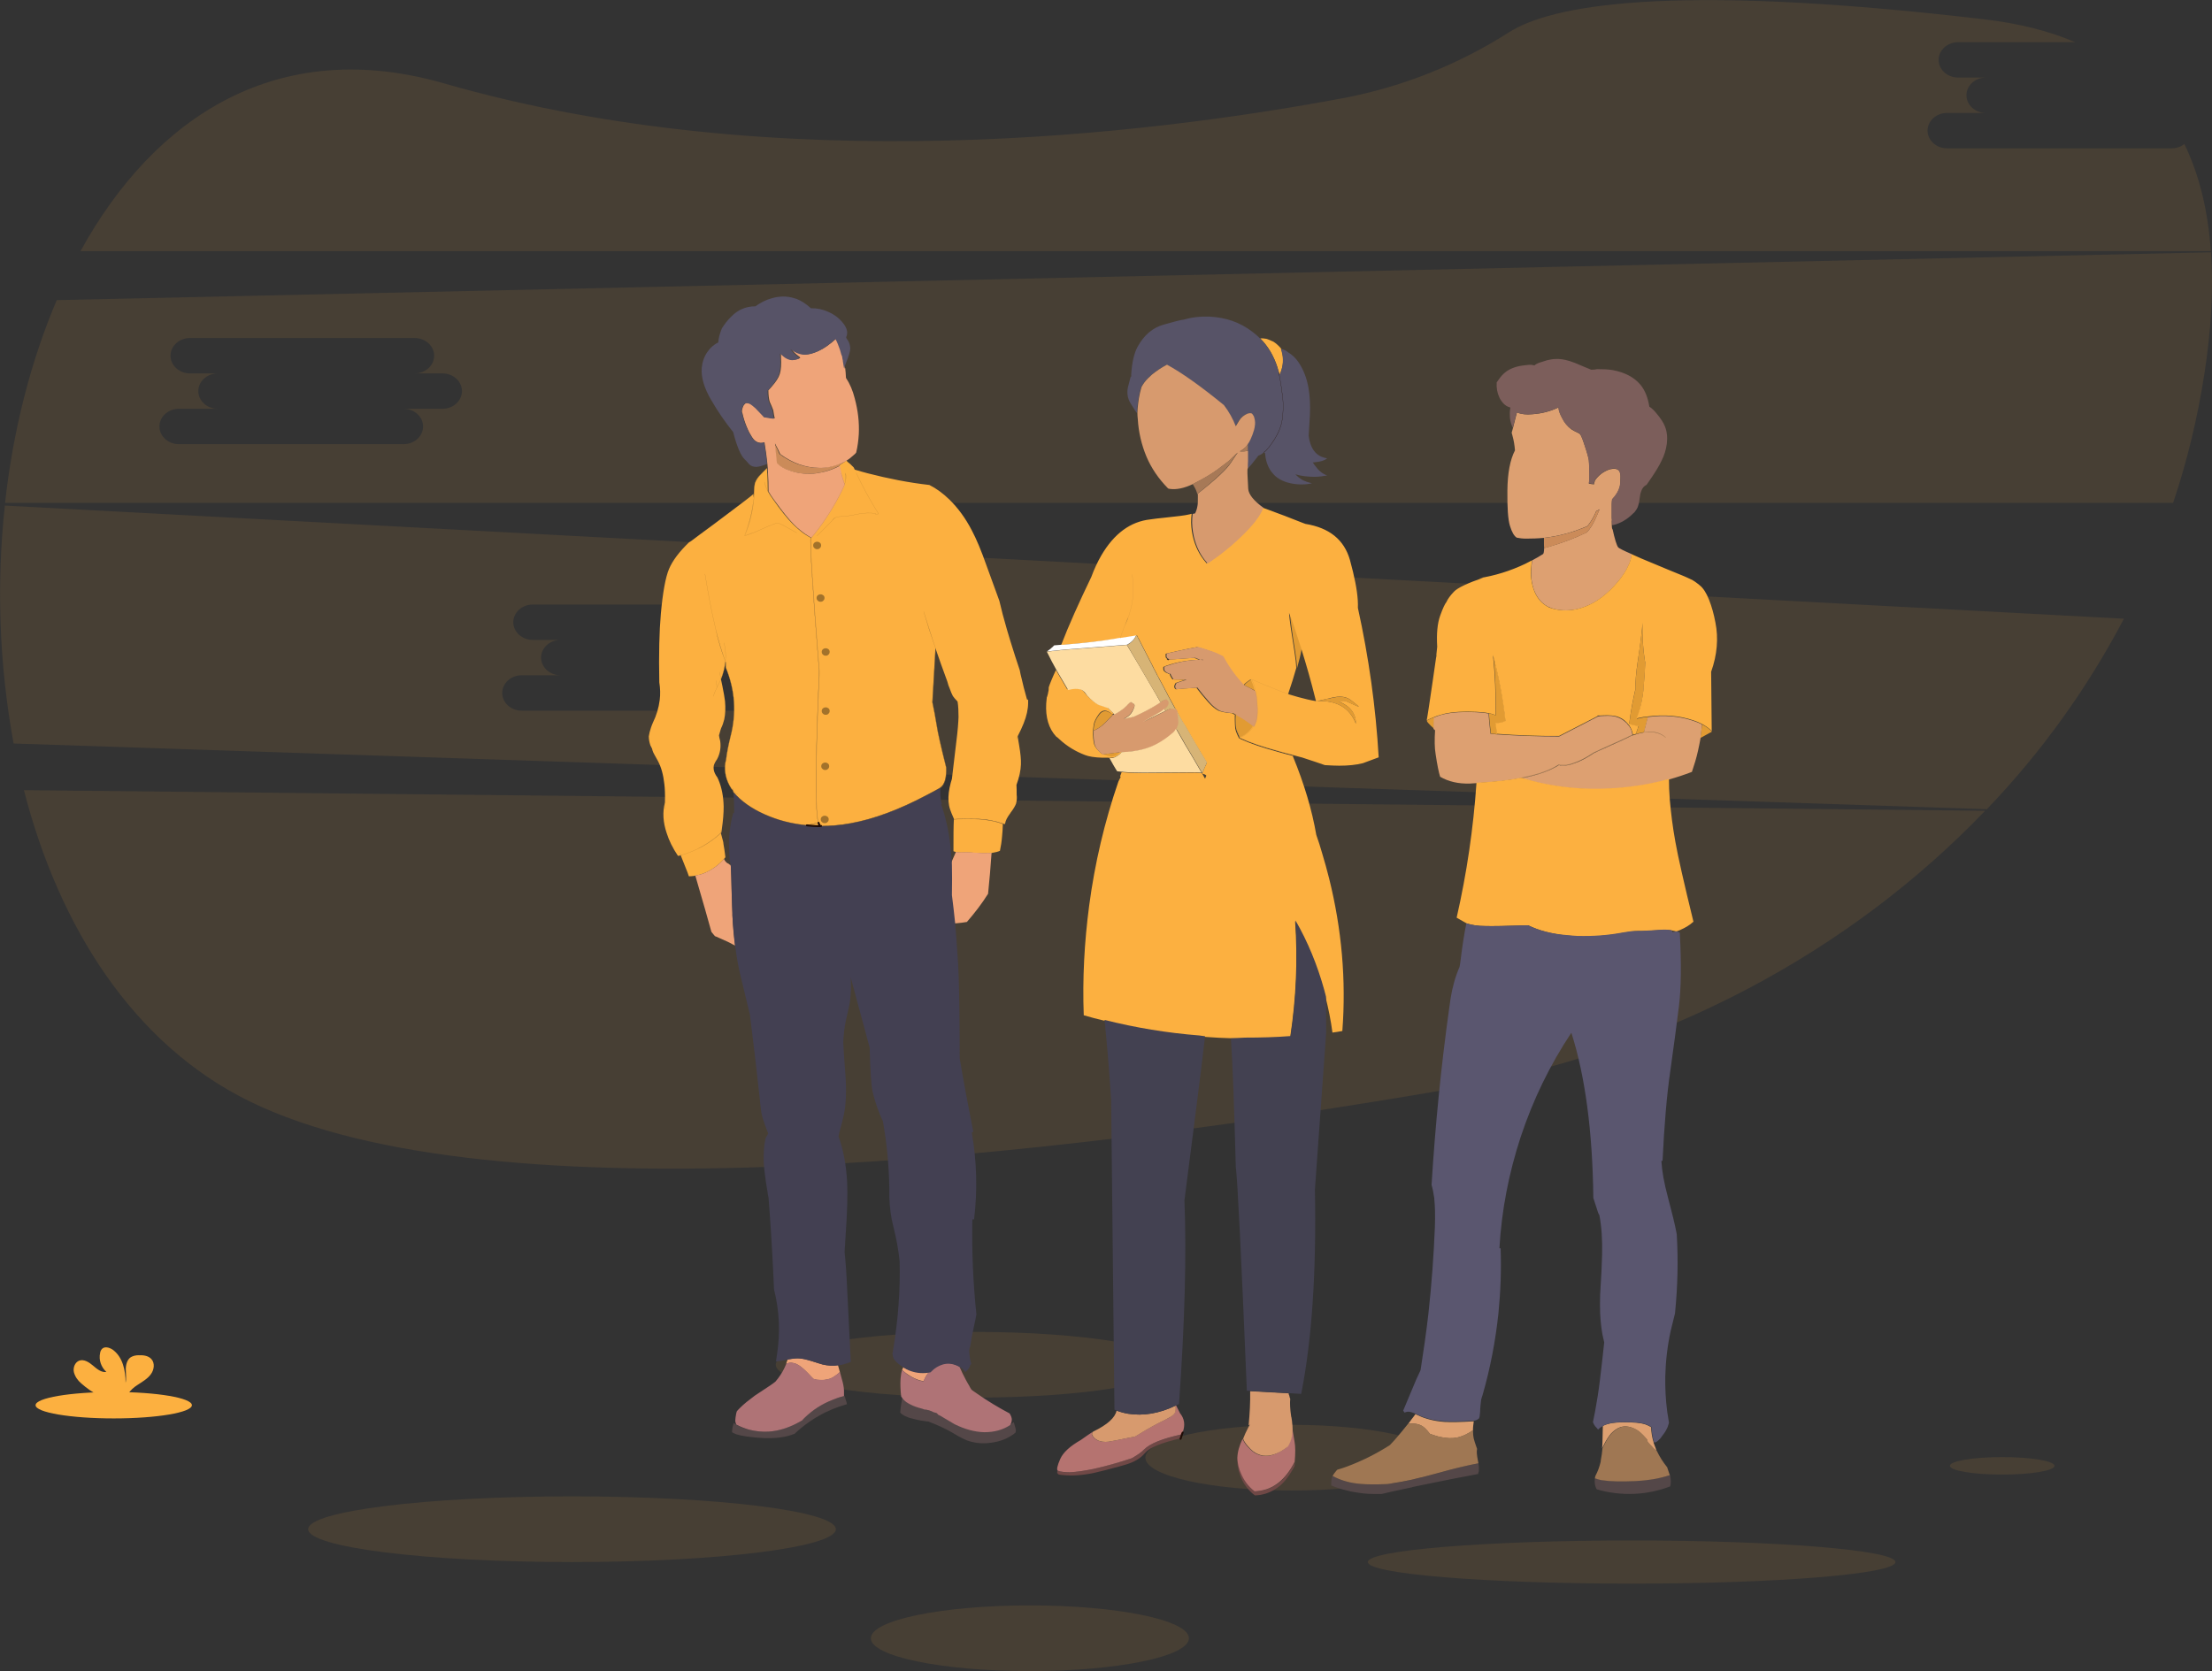 <?xml version="1.0" encoding="utf-8"?>
<!-- Generator: Adobe Illustrator 24.3.0, SVG Export Plug-In . SVG Version: 6.00 Build 0)  -->
<svg version="1.1" id="_x32_71e5882-3c8d-41ed-8a0a-1cb2b4d0cbc1"
	 xmlns="http://www.w3.org/2000/svg" xmlns:xlink="http://www.w3.org/1999/xlink" x="0px" y="0px" viewBox="0 0 1137.7 859.7"
	 style="enable-background:new 0 0 1137.7 859.7;" xml:space="preserve">
<rect x="0" y="0" width="1137.7" height="859.7" fill="#333333" stroke="none"/>
<style type="text/css">
	.st0{opacity:0.1;fill:#FCB040;enable-background:new    ;}
	.st1{fill:#FCB040;}
	.st2{display:none;fill:#A8A8A8;}
	.st3{display:none;opacity:0.2;enable-background:new    ;}
	.st4{fill:#E19B33;}
	.st5{fill:#DDA071;}
	.st6{fill:#544748;}
	.st7{fill:#9F7753;}
	.st8{fill:#5A566F;}
	.st9{fill:#CB8B59;}
	.st10{fill:#7C5E5B;}
	.st11{fill:#EFA479;}
	.st12{fill:#AF7376;}
	.st13{fill:#434052;}
	.st14{fill:#575367;}
	.st15{fill:#704846;}
	.st16{fill:#B57370;}
	.st17{fill:#D79A6E;}
	.st18{fill:#434151;}
	.st19{fill:#FDDCA1;}
	.st20{fill:#D7B476;}
	.st21{fill:#FFFFFF;}
	.st22{fill:#A77957;}
	.st23{fill:none;stroke:#1F0C06;stroke-width:0.1;stroke-linecap:round;stroke-linejoin:round;}
	.st24{fill:none;stroke:#D3953A;stroke-width:0.1;stroke-linecap:round;stroke-linejoin:round;}
	.st25{fill:none;stroke:#83663C;stroke-width:0.1;stroke-linecap:round;stroke-linejoin:round;}
	.st26{fill:none;stroke:#C28730;stroke-width:0.1;stroke-linecap:round;stroke-linejoin:round;}
	.st27{fill:none;stroke:#1F0C06;stroke-linecap:round;stroke-linejoin:round;}
	.st28{fill:none;stroke:#1F0C06;stroke-width:0.5;stroke-linecap:round;stroke-linejoin:round;}
	.st29{fill:#A2722B;}
</style>
<path class="st0" d="M12.3,406.5c18,70.1,56.1,130.8,116.3,160.2c125.2,61.1,407.5,29.6,618.1-6.6c109-18.7,204.7-70.3,274.3-143
	L12.3,406.5z"/>
<path class="st0" d="M1117,76.3h-115.6c-5.5,0-10-4.1-10-9.1s4.5-9.1,10-9.1h20c-5.5,0-10-4.1-10-9.1s4.5-9.1,10-9.1h-14.3
	c-5.5,0-10-4.1-10-9.1s4.5-9.1,10-9.1h60.3c-13.4-5.7-29-9.7-47.1-11.8c-164.5-19.3-223.3-6.5-244,6.6c-25.8,16.5-54.5,28-84.5,33.8
	c-101.5,19.1-291.3,42.1-463.4-7.4C143,18.3,79.5,59.9,41.4,129.2h1095.7c-1.4-20.2-5.7-38.8-13.6-55.1
	C1121.7,75.5,1119.4,76.3,1117,76.3z"/>
<path class="st0" d="M2.5,260.1c-4.4,40.8-2.9,82,4.5,122.4l1014.9,33.8c28-29.2,51.7-62.2,70.5-98L2.5,260.1z M403.8,347.4h-20
	c5.5,0,10,4.1,10,9.1c0,5-4.5,9.1-10,9.1H268.3c-5.5,0-10-4.1-10-9.1s4.5-9.1,10-9.1h20c-5.5,0-10-4.1-10-9.1c0-5,4.5-9.1,10-9.1
	H274c-5.5,0-10-4.1-10-9.1s4.5-9.1,10-9.1h115.6c5.5,0,10,4.1,10,9.1c0,5-4.5,9.1-10,9.1h14.2c5.5,0,10,4.1,10,9.1
	C413.8,343.3,409.4,347.4,403.8,347.4z"/>
<path class="st0" d="M1137.2,129.8l-1108,24.6C15.7,186,6.7,221.7,2.6,258.7h1115.1c7.3-21.7,12.6-43.9,16.1-66.5
	C1137.2,170.4,1138.5,149.4,1137.2,129.8z M227.6,210.3h-20c5.5,0,10,4.1,10,9.1s-4.5,9.1-10,9.1H92c-5.5,0-10-4.1-10-9.1
	s4.5-9.1,10-9.1h20c-5.5,0-10-4.1-10-9.1s4.5-9.1,10-9.1H97.7c-5.5,0-10-4.1-10-9.1s4.5-9.1,10-9.1h115.6c5.5,0,10,4.1,10,9.1
	s-4.5,9.1-10,9.1h14.3c5.5,0,10,4.1,10,9.1S233.1,210.3,227.6,210.3z"/>
<ellipse class="st0" cx="664.3" cy="749.9" rx="75.2" ry="16.9"/>
<ellipse class="st0" cx="839.2" cy="803.6" rx="135.7" ry="11.1"/>
<ellipse class="st0" cx="294.2" cy="786.7" rx="135.7" ry="16.9"/>
<ellipse class="st0" cx="501.1" cy="702.1" rx="102.1" ry="16.9"/>
<ellipse class="st0" cx="529.7" cy="842.8" rx="81.8" ry="16.9"/>
<ellipse class="st1" cx="58.5" cy="722.9" rx="40.2" ry="6.8"/>
<path class="st1" d="M41.8,711.7c-1.8-1.5-3.2-3.5-3.8-5.8c-0.5-2.3,0.5-5,2.7-5.9c2.5-0.9,5.1,0.8,7.1,2.5s4.3,3.7,6.9,3.3
	c-2.7-2.5-4-6.2-3.2-9.8c0.1-0.7,0.4-1.4,0.9-2c1.4-1.5,3.8-0.8,5.5,0.3c5.2,3.7,6.7,10.7,6.7,17.1c0.5-2.3,0.1-4.7,0.1-7
	c0-2.3,0.7-5,2.6-6.2c1.2-0.7,2.6-1,4-1c2.3-0.1,4.9,0.2,6.5,1.9c2,2.1,1.5,5.7-0.3,8c-1.7,2.3-4.4,3.8-6.8,5.4
	c-1.9,1.2-3.6,2.7-4.8,4.6c-0.1,0.3-0.3,0.5-0.4,0.8H50.9C47.6,716.3,44.6,714.2,41.8,711.7z"/>
<ellipse class="st0" cx="1029.8" cy="754.1" rx="26.9" ry="4.5"/>
<path class="st2" d="M1011.8,733c0,0,15.4-0.5,20-3.8s23.6-7.2,24.8-1.9s23.1,26.3,5.7,26.4s-40.3-2.7-44.9-5.5
	S1011.8,733,1011.8,733z"/>
<path class="st3" d="M1062.6,751.9c-17.3,0.1-40.3-2.7-44.9-5.5c-3.5-2.1-4.9-9.8-5.4-13.4h-0.5c0,0,1,12.4,5.6,15.2
	s27.6,5.7,44.9,5.5c5,0,6.7-1.8,6.6-4.5C1068.2,750.9,1066.3,751.9,1062.6,751.9z"/>
<g id="Layer_1_1_">
	<g>
		<g>
			<g>
				<path class="st4" d="M845.2,355.7c0.1-1.1,0.3-2.3,0.3-3.8c0.3-2.8,0.5-6.4,0.7-10.8c0-0.2-0.1-0.4-0.1-0.5
					c-1.1-6.8-1.5-13.4-1.3-20c-0.2,3.5-1.1,10.2-2.5,20.2c-0.8,5.3-1.2,10-1.2,14.1c-1.2,5.2-2.2,10.4-2.9,15.8
					c-0.1,0.6-0.1,1.2-0.2,1.8c0.4,0.3,0.9,0.4,1.4,0.5c0.3,0.1,1,0.3,2.2,0.5c0.3,0,0.6,0.1,1.1,0.1c0,0.2-0.1,0.3-0.1,0.4
					c-0.2,0.5-0.4,1.4-0.8,2.5c-0.2,0.4-0.3,0.8-0.3,1.2c1.5-0.5,2.8-0.8,4.1-1l2-7.9c-1.3,0.1-2.6,0.3-3.9,0.6
					c-0.6,0.1-1.2,0.3-1.8,0.4c0.4-0.9,0.7-1.9,1.1-2.9C843.9,363.6,844.7,359.9,845.2,355.7 M875.4,372.7c-0.2,2.3-0.5,4.7-0.9,7
					l6-3.3C879.2,375,877.5,373.7,875.4,372.7 M734,370.6c-0.5,0.3,0.7,1.7,3.6,4.3c0-2,0-4,0.2-5.9
					C736.4,369.4,735.2,370,734,370.6 M769.3,368c-1.1-0.4-2.2-0.8-3.5-1c0,0.1,0,0.5,0.1,1.2c0.1,1.3,0.3,3.8,0.7,7.3
					c0,0.6,0.1,1.2,0.2,1.8c0,0,0,0.1,0,0.1c1.1,0.1,2.1,0.2,3.2,0.3c-0.1-1.9-0.3-3.8-0.7-5.6c0.1,0,0.2,0,0.3,0
					c1.5,0.1,3.1-0.3,4.7-0.9c0.1,0,0.1-0.1,0.2-0.1c-1.3-11.5-3.4-22.8-6.4-33.9C769.1,346.8,769.5,357.1,769.3,368 M569.1,387.8
					c-0.6,0.1-1.3,0.2-2.1,0.3c1.7,0.7,2.7,1,3,1.1c1.1,0.3,2.1,0.3,3.2,0c0.8-0.3,1.7-1,3-2.2C574.5,387.1,572.1,387.4,569.1,387.8
					 M565.5,367.5c-1.7,2.2-2.6,4.2-2.8,5.8c-0.2,1.6-0.3,2.5-0.3,2.5c0,0,0,0.1,0,0.1c2-0.8,4-2.1,5.9-4c0.8-0.8,2-2,3.5-3.6
					c0.1-0.1,0.3-0.3,0.4-0.5h0.2h0v0h0l-0.1-0.1l-0.2-0.1l0-0.1C569.4,365.3,567.2,365.3,565.5,367.5 M635.5,370.1
					c0,1.6,0.1,3,0.2,4.2c0.2,1.2,0.8,2.7,1.8,4.8c0.1,0.2,0.2,0.3,0.3,0.4c0,0,0,0.1,0.1,0c1.4-0.5,2.6-1.2,3.8-2.1
					c1.4-1.1,2.5-2.3,3.3-3.8c-2.9-2.3-6-4.4-9.3-6.2C635.6,367.6,635.6,368.5,635.5,370.1 M643.7,349.5
					C643.7,349.5,643.7,349.6,643.7,349.5c-0.8,0.4-1.6,1-2.6,1.8c-0.3,0.2-0.6,0.6-1.1,1.2c2.3,1.2,4.2,2.1,5.5,2.8
					c0.1,0.5,0.2,1,0.4,1.5c0.1,0.5,0.2,1,0.3,1.7c0.2,1.2,0.3,2.7,0.4,4.4c0.1,2.1,0.1,3.6,0,4.5c-0.1,1.7-0.4,3.2-0.9,4.4
					c-0.1,0.1-0.1,0.3-0.2,0.5c0.2-0.3,0.3-0.7,0.4-1c0.7-2.2,0.9-5.1,0.7-8.6c-0.1-2.6-0.5-5-0.9-7.2c0,0,0-0.1,0-0.1
					C645.2,353.1,644.6,351.2,643.7,349.5L643.7,349.5 M666,322.4c-0.8-2.4-1.6-4.7-2.6-7c0.3,3.4,1.2,10.1,2.8,20.1
					c0.5,3,0.8,5.7,0.9,8.3c1.1-4,2-7.4,2.4-10.3C668.5,329.7,667.3,326,666,322.4 M682,359.6c-1.2,0.3-2.8,0.7-4.6,1.1
					c10.1-0.5,16.8,3.4,20.1,11.8c0-5.3-2.9-9.1-8.7-11.5c1.5-0.5,2.9-0.5,4.2,0.1c4.4,2,6.4,2.8,6,2.5c-0.3-0.3-1.6-1.4-3.8-3.1
					c-2.2-1.8-5-2.4-8.4-1.8c-0.8,0.1-1.8,0.3-2.8,0.6C683.3,359.4,682.6,359.5,682,359.6z"/>
				<path class="st5" d="M875.4,372.7c-1.3-0.7-2.7-1.3-4.3-1.8c-7.3-2.5-15.1-3.2-23.6-2l-2,7.9c0.1,0,0.3-0.1,0.3-0.1
					c4.6-0.6,8.2,0.3,10.9,2.8c-2.7-2.4-6.3-3.3-10.9-2.8c-0.1,0-0.2,0-0.3,0.1c-1.3,0.2-2.6,0.5-4.1,1c-0.4,0.1-0.8,0.3-1.2,0.4
					c-0.1,0-0.3,0.1-0.4,0.1c-0.6,0.2-1.3,0.5-2.1,0.9c-0.1,0.1-0.3,0.1-0.3,0.2c-0.5,0.2-1.1,0.5-1.7,0.8c-0.3,0.1-0.6,0.2-0.9,0.4
					c-0.3,0.1-0.6,0.3-1,0.5c-0.9,0.4-1.7,0.8-2.5,1.1c-3.6,1.6-6.3,2.9-8.2,3.7c-0.8,0.3-1.5,0.7-2.3,1.1c-0.2,0.1-0.4,0.2-0.7,0.3
					c0,0-0.1,0-0.1,0c-4,2.7-7.6,4.6-10.9,5.6c-1.8,0.7-3.6,1-5.5,1c-0.7,0-1.3-0.1-1.8-0.3c-4.5,2.9-10.9,5.2-19.3,6.8
					c15.6,4.7,31.7,6.5,48.5,5.3c9.4-0.7,18.6-2.2,27.4-4.7c4-1.1,7.9-2.4,11.8-3.9c1.2-3.5,2.3-7.1,3.1-10.7
					c0.5-2.1,0.9-4.3,1.3-6.4C874.9,377.4,875.2,375,875.4,372.7 M837.9,373.5c-0.1-0.1-0.1-0.1-0.2-0.2c-0.3-0.3-0.5-0.6-0.8-0.9
					l0-0.1c-0.2-0.2-0.3-0.4-0.5-0.5c-1.4-1.3-2.9-2.3-4.7-2.9c-1.7-0.6-3.9-0.8-6.8-0.6c-0.7,0-1.3,0.1-2,0.1
					c-0.1,0.1-0.2,0.1-0.4,0.1c-0.1,0-0.2,0-0.3,0c-0.1,0-0.3,0.1-0.5,0.2c-1.9,1-3.8,1.9-5.6,2.9c-5.4,2.8-10.1,5.2-14.2,7.3
					c-10.5,0-21.2-0.4-32.1-1.1c-1-0.1-2.1-0.2-3.2-0.3c0-0.1,0-0.1,0-0.1c-0.1-0.6-0.1-1.1-0.2-1.8c-0.4-3.5-0.6-6-0.7-7.3
					c-0.1-0.7-0.1-1.1-0.1-1.2c-1.9-0.4-4.1-0.6-6.5-0.7c-6.4-0.3-11.9,0-16.3,1c-1.9,0.4-3.6,1-5.3,1.7c-0.1,2-0.2,4-0.2,5.9
					c0.3,0.2,0.5,0.5,0.8,0.7c-0.3,4.8-0.3,8.9,0.3,12.4c0.8,5.4,1.6,9.3,2.3,11.5c4.3,2.5,9.4,3.7,15.4,3.5c1-0.1,2.1-0.1,3.1-0.2
					c8.9-0.5,16.6-1.4,23.1-2.6c8.4-1.6,14.8-3.8,19.3-6.8c0.5,0.1,1.1,0.2,1.8,0.3c1.9,0,3.7-0.3,5.5-1c3.2-1,6.9-2.9,10.9-5.6
					c-0.1,0.1-0.2,0.1-0.3,0.2l0.3-0.2c0,0,0.1,0,0.1,0c0.2-0.1,0.4-0.2,0.7-0.3c0.8-0.4,1.6-0.7,2.3-1.1c1.9-0.8,4.6-2.1,8.2-3.7
					c0.8-0.3,1.7-0.7,2.5-1.1c0.4-0.2,0.7-0.3,1-0.5c0.3-0.1,0.6-0.3,0.9-0.4c0.6-0.3,1.2-0.5,1.7-0.8c0.1-0.1,0.2-0.1,0.3-0.2
					c0.8-0.3,1.5-0.6,2.1-0.9C839.5,376.5,838.9,374.9,837.9,373.5 M820.1,387c0.2-0.1,0.4-0.2,0.7-0.3
					C820.5,386.7,820.3,386.8,820.1,387L820.1,387 M850.9,743.3c-0.1-0.4-0.3-0.8-0.4-1.1c0-0.1,0-0.1,0-0.2
					c-0.8-2.6-1.2-5.2-1.3-7.8c-1-0.6-2-1.1-3.2-1.5c-2.2-0.7-5.7-1-10.3-1c-3.1,0-5.7,0.2-7.6,0.6c-1.4,0.3-2.6,0.7-3.7,1.3
					c0,0.1,0,0.2,0,0.3c0,0.4-0.1,1.5-0.1,3.4c0,1.2-0.1,2.6-0.1,4.3c0,1.2-0.1,2.4-0.2,3.5c0.4-0.9,0.7-1.5,1-2
					c1.1-2.2,2.3-4,3.5-5.5c1.6-1.7,3.2-2.8,4.9-3.4c2.7-0.8,5.5-0.3,8.5,1.5c1.1,0.7,2.2,1.7,3.3,2.8c0.3,0.3,0.9,1,1.8,2
					c0.1,0.6,0.3,1,0.4,1.3c0.3,0.4,0.7,0.9,1.4,1.6c0.3,0.3,0.8,0.9,1.5,1.6c0.6,0.6,1.1,1,1.6,1.3h0.1
					C851.7,745.3,851.3,744.3,850.9,743.3 M729.1,728c-0.4-0.2-0.8-0.4-1.1-0.5c-0.7,0.9-1.3,1.9-2.1,2.8c0,0,0,0.1-0.1,0.1
					c0,0.1-0.1,0.1-0.1,0.2c-0.5,0.6-1,1.3-1.5,2c0.4-0.1,0.7-0.2,1-0.2c0.2,0,0.4,0,0.6,0c2.1-0.1,3.9,0.3,5.4,1.1
					c1.3,0.7,2.6,2.1,4.1,4c0,0.1,0.1,0.1,0.2,0.2c2,0.7,3.8,1.3,5.3,1.6c3.2,0.7,6.1,0.8,8.6,0.3c1.9-0.4,4-1.2,6.2-2.5
					c0.6-0.3,1.3-0.7,2-1.3c0-0.7,0-1.5,0.1-2.2c0.1-0.7,0.2-1.5,0.3-2.4c-0.1,0-0.1,0-0.3,0c-6.4,0.4-11.3,0.5-14.8,0.3
					C737.6,731.1,733,729.9,729.1,728 M803.5,215.1c-1.1-2-1.8-3.9-1.9-5.5c-4.1,2-8.6,3.2-13.5,3.5c-3,0.3-5.7,0-7.9-0.9
					c-0.4,1.5-0.8,3.3-1.4,5.5c-0.2,0.8-0.4,1.6-0.6,2.4c-0.2,0.9-0.5,1.7-0.7,2.5c0.1,0.4,0.2,0.9,0.4,1.5c0.7,2.5,1.1,5,1.3,7.6
					c-2.5,4.8-3.8,11.7-3.9,20.6c-0.1,8.9,0.3,14.9,1.3,18.2c1,3.3,2.2,5.3,3.5,6.1c1.4,0.3,3,0.5,4.8,0.5c3.1,0,6.2-0.1,9.3-0.4
					c7.7-0.9,15.1-2.9,22.3-6.1c0.4-0.5,0.8-1.1,1.2-1.6c1.3-1.9,2.4-3.9,3.2-5.9l0-0.1c0.5-0.2,1.1-0.6,1.8-1
					c-0.4,1-0.9,2.2-1.5,3.5c-1.6,3.7-3.2,6.5-5.1,8.4c-6.4,3.1-13.2,5.6-20.2,7.6c-0.6,0.2-1.2,0.3-1.7,0.4c0,0.9-0.1,1.7-0.2,2.3
					c-0.1,0.3-0.1,0.5-0.3,0.8c-1.9,1.2-3.8,2.3-5.7,3.3c-0.1,0.5-0.1,0.8-0.1,1c0,0.3-0.1,0.6-0.1,0.9c-0.2,2.1-0.3,4-0.3,5.7
					c0.3,5.2,1.7,9.3,4.2,12.5c1.1,1.4,2.4,2.5,3.9,3.4c0.1,0,0.2,0.1,0.3,0.2c1.3,0.6,2.6,1.1,4,1.4c1.8,0.4,3.6,0.6,5.6,0.6
					c3.4,0,6.8-0.7,10-2c5.7-2.2,11.2-6.3,16.4-12.4c2.7-3.1,4.7-6.3,6-9.4c0.1-0.1,0.1-0.2,0.2-0.4c0.6-1.6,1-3.2,1.2-4.7
					c-4.4-1.9-6.7-3.1-7-3.5c-0.8-1-1.8-4.3-3-9.8c0,0.6,0,0.8-0.1,0.4c-0.1-0.5-0.2-1.1-0.2-1.9c0-0.4,0-0.8,0-1.1c0,0,0-0.1,0-0.1
					c0-0.4,0-0.8,0-1.1l0.1-0.4c0-0.3-0.1-0.7-0.1-1v-0.5v-6.6c0-1.2,0.1-2.1,0.2-2.6c0,0,0-0.1,0.1-0.1c2-2.1,3.3-4.3,3.8-6.4
					c0.3-1.1,0.4-2.8,0.4-5.1c0-1.4-0.2-2.4-0.7-3c-0.9-1.2-2.6-1.4-5-0.8c-3.1,1.1-5.6,3-7.4,5.6c0,0.1,0,0.1-0.1,0.2
					c0,0,0,0.2-0.1,0.5c-0.1,0.1-0.1,0.3-0.2,0.5c-0.1,0.4-0.2,0.7-0.1,0.9c-1-0.1-1.9-0.2-2.7-0.4v0c0.1-0.3,0.1-0.7,0.2-1.1
					c0.1-0.8,0.1-2,0.1-3.6c0-3.3-0.1-5.7-0.3-7.4c-0.2-1.2-0.6-2.6-1.1-4.3c-0.6-1.9-1.1-3.3-1.4-4.3c-0.6-1.8-1.1-3.1-1.5-3.9
					c-0.3-0.4-0.6-0.8-0.8-1.1l-0.4-0.2c-1.7-0.8-3-1.5-3.9-2.1C806.3,219.4,804.7,217.6,803.5,215.1z"/>
				<path class="st1" d="M882.3,320.3c-0.8-4.3-1.9-8.3-3.3-11.8c-1.4-3.5-3-6-4.8-7.4c-1.7-1.4-3.2-2.5-4.6-3.1
					c-1.3-0.6-2.5-1.2-3.5-1.6c-5.7-2.3-10.7-4.4-15-6.2c-4.9-2-8.9-3.7-11.9-5.1c-0.2,1.5-0.6,3.1-1.2,4.7c0,0.1-0.1,0.2-0.2,0.4
					c-1.3,3.1-3.3,6.3-6,9.4c-5.2,6.1-10.7,10.2-16.4,12.4c-3.3,1.3-6.6,2-10,2c-1.9,0-3.8-0.2-5.6-0.6c-1-0.2-2-0.5-3-0.9
					c-0.4-0.2-0.7-0.4-1-0.5c-0.1-0.1-0.2-0.1-0.3-0.2c-1.5-0.9-2.8-2-3.9-3.4c-2.5-3.2-3.8-7.3-4.2-12.5c0-1.7,0.1-3.6,0.3-5.7
					c0-0.3,0.1-0.6,0.1-0.9c0-0.1,0.1-0.5,0.1-1c-1.2,0.6-2.3,1.2-3.5,1.8c-7.6,3.6-15.5,6.1-24,7.4l2.5-0.3
					c-8.1,2.8-13.2,5.2-15.1,7.2c-1.9,2-3.2,3.8-3.9,5.4c-0.7,0.8-1.8,3.1-3.2,7c-1.4,3.9-1.9,9.3-1.5,15.9l-0.5,4.8
					c0.3-1.1,0.3-0.8-0.1,1c-1,7.2-2.3,15.9-3.8,26c-0.2,1.4-0.4,2.7-0.6,3.8c-0.1,0.8-0.3,1.5-0.4,2.3c1.2-0.6,2.4-1.2,3.8-1.7
					c1.6-0.7,3.4-1.2,5.3-1.7c4.5-1,9.9-1.3,16.3-1c2.4,0.1,4.6,0.3,6.5,0.7c1.3,0.2,2.5,0.6,3.5,1c0.2-10.9-0.3-21.2-1.3-30.9
					c3,11.1,5.1,22.4,6.4,33.9c-0.1,0-0.1,0.1-0.2,0.1c-1.6,0.7-3.2,1-4.7,0.9c-0.1,0-0.2,0-0.3,0c0.4,1.9,0.6,3.8,0.7,5.6
					c10.9,0.8,21.6,1.2,32.1,1.1c4.1-2.1,8.8-4.5,14.2-7.3c1.8-0.9,3.7-1.9,5.6-2.9l0-0.3c0.3,0,0.6,0,0.9,0c0.1,0,0.3,0,0.4,0
					c0.6,0,1.3-0.1,2-0.1c2.9-0.1,5.1,0.1,6.8,0.6c1.8,0.6,3.3,1.5,4.7,2.9c0.2,0.2,0.3,0.4,0.5,0.5l0,0.1c0.3,0.3,0.5,0.6,0.8,0.9
					c0,0.1,0.1,0.1,0.2,0.2c0.9,1.4,1.6,3,1.9,4.8c0.1-0.1,0.2-0.1,0.4-0.1c0.4-0.1,0.8-0.3,1.2-0.4c0.1-0.4,0.2-0.8,0.3-1.2
					c0.4-1.1,0.7-1.9,0.8-2.5c0-0.1,0.1-0.2,0.1-0.4c-0.4-0.1-0.8-0.1-1.1-0.1c-1.2-0.2-1.9-0.4-2.2-0.5c-0.6-0.1-1-0.3-1.4-0.5
					c0.1-0.6,0.1-1.2,0.2-1.8c0.7-5.3,1.7-10.6,2.9-15.8c0-4.1,0.4-8.8,1.2-14.1c1.5-10,2.3-16.7,2.5-20.2c-0.2,6.6,0.2,13.2,1.3,20
					c0,0.2,0.1,0.3,0.1,0.5c-0.2,4.4-0.4,8-0.7,10.8c-0.1,1.5-0.2,2.7-0.3,3.8c-0.5,4.1-1.3,7.9-2.4,11.2c-0.3,1-0.7,2-1.1,2.9
					c0.6-0.1,1.2-0.3,1.8-0.4c1.3-0.3,2.6-0.5,3.9-0.6c8.5-1.1,16.3-0.5,23.6,2c1.6,0.5,3,1.1,4.3,1.8c2.1,1.1,3.8,2.3,5.1,3.7
					l-0.3-30.5C883.2,336.9,883.9,328.3,882.3,320.3 M870.7,474.4c0.1-0.1,0.2-0.1,0.3-0.2c-4.9-20-8-33.7-9.3-41.1
					c-1.4-7.7-2.3-15-2.9-22c0,0,0-0.1,0-0.1c-0.3-3.6-0.4-7-0.4-10.3c-8.8,2.5-18,4-27.4,4.7c-16.8,1.2-32.9-0.5-48.5-5.3
					c-6.5,1.3-14.2,2.1-23.1,2.6c-1.6,23.5-5,46.6-10.2,69.4l5.1,2.9c2.6,0.9,5.9,1.4,9.8,1.4c3.2,0.1,10.5,0,21.9-0.4
					c5.4,2.7,12.2,4.5,20.3,5.3c1.7,0.1,3.4,0.3,5.1,0.4c7.7,0.3,15.5-0.3,23.4-1.8c2.2-0.3,3.8-0.6,4.8-0.7
					c0.6-0.1,1.1-0.2,1.3-0.2c1.2-0.1,2.4-0.1,3.5,0c1.9-0.1,3.9-0.2,5.9-0.3c3.3-0.3,5.8-0.4,7.3-0.3c0.8,0,1.6,0.1,2.3,0.3
					c0.2,0,0.3,0,0.6,0.1c0.6,0.1,1.1,0.2,1.7,0.4c0.2-0.1,0.3-0.1,0.5-0.2c0.4-0.2,0.9-0.3,1.3-0.5
					C866.8,477.3,869.1,475.9,870.7,474.4 M371.3,430.6c-0.1-0.5-0.3-1-0.4-1.5c-0.1-0.2-0.1-0.4-0.1-0.6c-2.9,2.7-6.1,5-9.7,7
					c-3.5,1.9-7.2,3.4-11,4.5l3.5,8.8c0.1,0.4,0.4,1,0.7,2c0.6,0,1.3,0,1.9-0.1c0.4,0,0.8-0.1,1.3-0.2c2.1-0.3,4.1-1,6.1-1.9
					c3.3-1.6,6.2-3.8,8.7-6.6c0.3-0.3,0.5-0.7,0.8-1c-0.4-3.1-0.7-5.4-1-6.8C372.1,433.5,371.8,432.3,371.3,430.6 M421,423.3
					l-5.9,1.3c1.1,0.1,2.3,0.2,3.4,0.3c1.2,0.1,2.3,0.1,3.5,0.1C421.6,424.9,421.3,424.4,421,423.3 M502,421.3
					c-2.8-0.1-6.6-0.1-11.4,0.2h0c-0.2,4-0.2,8.6-0.2,13.9c0,0.8,0,1.7,0,2.5c0.4,0.2,0.8,0.3,1.3,0.4c0.3,0.1,0.6,0.1,0.9,0.2
					c0.9,0.1,2.3,0.1,4.3,0c1,0,2.8,0.1,5.5,0.3c2.3,0.1,4.1,0.2,5.5,0.1h0.3c0.6,0,1.2-0.1,1.8-0.1c0.2,0,0.4-0.1,0.6-0.1h0
					c1.3-0.2,2.6-0.5,3.7-1c0.5-2.3,0.9-4.8,1.1-7.5c0.2-1.7,0.3-3.8,0.4-6.3C511.9,422.4,507.3,421.6,502,421.3 M435.3,237
					L435.3,237c0,0-0.1-0.1-0.1-0.1c-0.4,0.3-0.7,0.4-0.6,0.4C434.5,237.4,434.8,237.3,435.3,237 M438.3,239.7
					c-0.8-0.8-1.3-1.3-1.5-1.4c-0.1-0.1-0.2-0.2-0.5-0.4c-0.2-0.2-0.4-0.3-0.5-0.5c-0.1-0.1-0.2-0.1-0.3-0.3c-0.1,0-0.1-0.1-0.2-0.1
					c-2.4,1.5-3.6,2.3-3.6,2.6c0.2,1.2,0.5,2.5,0.8,3.8c0.5,1.9,1.1,3.8,1.8,5.8c0.8-2.3,0.9-4.2,0.5-5.8c0.5,1.6,0.3,3.5-0.5,5.8
					c-0.4,1-0.9,2.1-1.5,3.4c-3.9,7.9-8.6,15.3-14,22.1c-0.6,0.7-1.1,1.4-1.7,2c-0.7,0.9,0.7,23.9,4.3,69c-2,45.2-2.2,71.1-0.5,77.6
					l1.2,1.6c5,0,10.2-0.4,15.4-1.4c11.7-2.1,24.8-6.9,39.3-14.6c2.1-1.1,4.2-2.2,6.3-3.4c0.2-0.1,0.3-0.3,0.5-0.4
					c0.1-0.9,0.1-1.7,0.2-2.6c-0.1,0.9-0.1,1.7-0.2,2.6c0,0,0.1-0.1,0.2-0.1c2.1-1.7,3-5.1,2.8-10.2c-2.8-11.1-4.4-18.3-4.9-21.8
					c-0.6-4-1.4-7.9-2.2-11.8l1.6-27.8c-2.3-6.6-4.3-12.9-6.1-18.9c1.8,5.9,3.9,12.2,6.1,18.9c1.9,5.5,3.9,11.2,6.1,17.1
					c0.1,0.3,0.2,0.7,0.3,1c0.2,0.7,0.4,1.5,0.8,2.3c0.7,2,1.3,3.4,1.8,4.3c0.5,0.7,1.3,1.7,2.4,2.8c0.4,2.4,0.5,5.1,0.5,8
					c-0.1,2.8-0.4,7-1.1,12.4l-2.3,19.4c-0.2,0.7-0.4,1.3-0.6,2c-0.5,1.8-0.8,3.5-1,5c-0.4,3.3-0.2,6.2,0.7,8.8c0.3,1,1,2.6,2,4.9
					l0,0c4.8-0.3,8.6-0.3,11.4-0.2c5.3,0.2,9.9,1.1,13.8,2.5c0.3,0.1,0.5,0.1,0.8,0.3l0.3-0.5c0.2-1.4,1.1-3.1,2.6-5.1
					c0.1-0.1,0.1-0.1,0.1-0.2c1.6-2.1,2.5-3.7,2.9-4.8c0.4-1.6,0.5-3.1,0.3-4.6c0-1.8,0-3.5-0.1-5c1.4-3.8,2.2-7.4,2.3-10.6
					c0.1-2.3-0.2-5.5-0.9-9.6c-0.3-1.8-0.6-3.4-0.8-4.8c-0.2,0.4-0.4,0.7-0.6,1.1c0.2-0.4,0.4-0.7,0.6-1.1c2.5-4.8,4.1-8.8,4.8-12.1
					c0.4-1.8,0.6-3.5,0.6-5.1c0-0.2,0-0.4,0-0.6c0-0.3,0-0.6,0-0.9l-0.6-0.3c-1.3-4.6-2.2-8.2-2.8-10.9v0c-0.4-1.5-0.7-2.9-0.9-4.1
					c-1.5-4.4-3.1-9.4-4.8-14.9c-0.6-1.9-1.2-3.9-1.8-6c-1.6-5.5-2.9-10.4-3.9-14.8c-3-8.2-5.2-14.3-6.7-18.4
					c-2.6-7.4-5.1-13.4-7.5-17.9c-3.2-6.2-7.1-11.5-11.5-15.8c-3.3-3.2-6.7-5.7-10.3-7.5c-10.7-1.2-21.2-3.3-31.7-6
					c-2.2-0.6-4.5-1.2-6.7-1.9c-0.2-0.4-0.3-0.8-0.5-1.1C438.7,240.1,438.5,239.9,438.3,239.7 M428.3,267.5c-0.2,0.1-0.1,0,0.3-0.4
					c0.3-0.4,0.8-0.7,1.3-0.9c0.4-0.2,0.9-0.3,1.5-0.4c0.4,0,0.9-0.1,1.7-0.1c1.3,0,4.2-0.4,8.6-1.3c2.9-0.6,5.8-0.6,8.6-0.3l0,0.5
					c0.1-0.1,0.6-0.2,1.6-0.2c-4.3-6.9-8.2-13.9-11.5-21.1c3.3,7.2,7.2,14.2,11.5,21.1c-1,0-1.5,0-1.6,0.2l0-0.5
					c-2.8-0.4-5.7-0.3-8.6,0.3c-4.5,0.8-7.3,1.3-8.6,1.3c-0.8,0-1.3,0.1-1.7,0.1c-0.6,0.1-1.1,0.2-1.5,0.4c-0.5,0.2-0.9,0.5-1.3,0.9
					C428.3,267.5,428.2,267.6,428.3,267.5c0.2-0.1-2.5,2.6-8.1,8.2C425.8,270.1,428.5,267.4,428.3,267.5 M375.1,263.7
					c-6.1,4.6-11,8.3-14.9,11.1c-2.3,1.7-3.9,2.9-4.8,3.6c-0.6,0.4-1,0.6-1,0.6c-5,4.8-8.4,9.3-10.3,13.7c-1.8,4.3-3.2,12-4.2,23
					c-0.8,9.1-1.1,20.9-0.8,35.3c0.5,3.1,0.6,6.2,0.2,9.2c-0.5,4-1.7,7.9-3.5,11.6c-0.4,0.9-0.7,1.7-1,2.6c-0.5,1.5-0.9,3-1.1,4.4
					c0,1.6,0.3,3.1,0.8,4.6c0.2,0.5,0.5,1.1,0.9,1.8c0.1,0.6,0.3,1.2,0.6,1.9c0.1,0.2,0.8,1.6,2.3,4.2c1.8,3.3,2.9,7.4,3.4,12.1
					c0.3,2.3,0.4,5.5,0.3,9.4c0,1.1-0.1,2.3-0.1,3.5c0-1.2,0.1-2.4,0.1-3.5c-1.3,5-1,10.2,0.9,15.8c1.2,3.8,3.1,7.7,5.8,11.7
					c0.4-0.1,0.8-0.2,1.3-0.3l-0.5-1.1l0.5,1.1c3.8-1,7.5-2.5,11-4.5c3.6-2,6.8-4.3,9.7-7c-0.1-0.6-0.2-1.1-0.3-1.5
					c0,0.4,0.1,0.9,0.3,1.5c0.1-0.1,0.2-0.2,0.3-0.3c0.1-0.7,0.3-1.4,0.3-2c0.6-4.1,0.9-7.9,0.9-11.2c-0.1-5.2-1-9.9-2.7-13.9
					c-0.2-0.4-0.4-0.8-0.5-1.1c-1.1-1.5-1.7-2.8-1.9-4c-0.1-0.7-0.1-1.4,0-2c0.1-0.5,0.3-1.1,0.7-1.8c0.2-0.4,0.5-0.9,1-1.6
					c1.6-3,2.1-6.2,1.6-9.5c-0.3-1-0.5-2-0.6-2.8c0.3-1,0.5-1.9,0.8-2.8c0.1-0.3,0.2-0.6,0.3-0.9c0.7-1.4,1.2-2.9,1.6-4.5
					c0.6-2.8,0.7-5.9,0.4-9.4c-0.2-1.9-0.7-4.4-1.3-7.5c-0.3-1.5-0.6-2.8-0.8-3.8c-0.2,0.4-0.4,0.9-0.6,1.3
					c-0.3,0.7-0.8,1.7-1.4,2.9c-0.1,0.3-0.3,0.5-0.4,0.8c-0.7,1.5-1.2,2.7-1.5,3.8c0.3-1.1,0.8-2.3,1.5-3.8c0.1-0.3,0.3-0.5,0.4-0.8
					c-0.2-1.2-0.4-2.3-0.6-3.4c0.2,1.1,0.4,2.2,0.6,3.4c0.6-1.2,1.1-2.2,1.4-2.9c0.2-0.4,0.4-0.9,0.6-1.3c-0.3-1.7-0.6-2.9-0.7-3.6
					c0.1,0.7,0.4,1.9,0.7,3.6c1.2-3,2-6.1,2.3-9.1c-2.1-5.4-3.8-11-5-16.7c-2.1-9.4-4-18.9-5.5-28.3c1.5,9.4,3.3,18.9,5.5,28.3
					c1.3,5.7,3,11.3,5,16.7c0.3-3.2,0.1-6.4-0.7-9.6c0.7,3.2,1,6.4,0.7,9.6c0.1,0.2,0.1,0.3,0.2,0.5v2.6c4.8,11.6,5.6,23.5,2.4,35.7
					c-1,4-1.8,8-2.3,12.1c-0.1,0.4-0.2,0.7-0.3,1.1c-0.7,4.6,0.3,9.1,3.1,13.4c0.4,0.4,0.7,0.8,0.9,1.1c-0.1-0.4-0.1-0.9-0.1-1.3
					c0,0.4,0.1,0.8,0.1,1.3c0.2,0.2,0.3,0.4,0.4,0.5c0.4,0.8,1,1.1,1.8,1c-0.8,0.1-1.4-0.2-1.8-1c-0.1-0.1-0.2-0.3-0.4-0.5
					c0,0.2,0,0.5,0.1,0.7c3.9,4.6,9.3,8.4,16,11.4c6.7,3,13.9,4.9,21.7,5.6l5.9-1.3c-1.7-6.5-1.5-32.4,0.5-77.6
					c-3.6-45.2-5-68.2-4.3-69c-2.1-1.1-4.1-2.4-6-4.1c-1.1-0.9-2.1-1.8-3.2-2.9c-2.7-2.7-6.1-6.9-10.1-12.6c-1.1-1.5-2.1-3-2.8-4.3
					c-1-1.8-1.6-3.4-1.9-4.9c0.3,1.4,0.9,3.1,1.9,4.9c0-3.2-0.1-6.3-0.3-9.4c0-0.5-0.1-1-0.1-1.5c0-0.3,0-0.7,0-1
					c-0.3,0.3-0.6,0.6-1,1c-0.5,0.5-1,1-1.5,1.5c-0.1,0.1-0.1,0.1-0.1,0.1c-2.2,2.1-3.5,4.1-3.8,6.1c-0.1,0.4-0.2,1.8-0.3,4.3
					c0,0,0,0.1,0,0.1c0,0.2,0,0.3,0,0.5c0,0.5-0.1,1-0.1,1.6c-0.6,7-2.2,13.4-4.8,19.4c1.9-0.5,4.2-1.3,6.8-2.5c4.1-1.9,6.8-3,8-3.4
					c1.1-0.5,2.1-0.6,3-0.3c0-0.3,3,1.3,9,4.7c-6-3.4-9-5-9-4.7c-0.9-0.4-1.9-0.3-3,0.3c-1.2,0.4-3.9,1.5-8,3.4
					c-2.6,1.2-4.8,2-6.8,2.5c2.5-5.9,4.1-12.4,4.8-19.4l-0.2-1.5c0-0.1,0.1-0.3,0.2-0.5C385.5,255.9,381.2,259.1,375.1,263.7
					 M633.3,366.1c0.1,0,0.2,0,0.3,0.1c0,0-0.1,0-0.1-0.1C633.4,366.1,633.4,366.1,633.3,366.1 M643.7,349.5L643.7,349.5
					L643.7,349.5L643.7,349.5 M539.2,355.7L539.2,355.7c-0.1,0.8-0.3,1.7-0.6,2.6l-0.2,0.5c-0.1,1.1-0.2,2.1-0.3,3.1
					c-0.4,7.2,1.3,12.9,5.1,17c0.5,0.3,1.1,0.8,1.8,1.5c3.7,3.4,8,6.1,13,8c2,0.8,5,1.3,9,1.4c1,0,2,0,3.1,0
					c0.3,0.1,0.5,0.1,0.8,0.1c0-0.1,0.4-0.1,1.3-0.1c0,0,0,0,0,0c0.2,0,0.4-0.1,0.5-0.1c0.3-0.1,0.5-0.1,0.8-0.3
					c0.9-0.4,1.9-1,2.9-1.9c0.1-0.1,0.2-0.2,0.3-0.3c0.2-0.2,0.3-0.3,0.5-0.5c-0.1,0-0.3,0-0.5,0l0,0c-0.1,0-0.2,0-0.3,0
					c-0.1,0-0.1,0-0.2,0c-1.2,1.2-2.2,1.9-3,2.2c-1,0.3-2.1,0.3-3.2,0c-0.3-0.1-1.3-0.4-3-1.1c-0.1,0-0.1,0-0.2,0
					c-0.1-0.1-0.2-0.1-0.3-0.2c-1.9-1.6-3.2-3.1-3.7-4.6c-0.5-1.9-0.7-4.2-0.6-6.8c0-0.2,0-0.4,0-0.6l0,0c0,0,0-0.1,0-0.1
					c0,0,0.1-0.9,0.3-2.5c0.2-1.6,1.2-3.6,2.8-5.8c1.7-2.2,3.9-2.2,6.6,0.1l0,0.1v-0.1h0l0.2,0.1v0c0.1,0,0.1,0.1,0.1,0.1
					c0.2-0.1,0.3-0.2,0.5-0.3c0,0,0.1,0,0.1,0c-0.5-0.6-1.5-1.7-3.3-3.3l-5-1.7c-1.8-1-3.6-2.5-5.6-4.6c-0.3-0.3-0.5-0.6-0.7-0.9
					c-0.1-0.1-0.2-0.2-0.3-0.3c-0.3-0.5-0.7-0.9-1.2-1.3c-0.6-0.5-1.3-0.8-2-0.9c-1.3-0.3-2.8-0.3-4.5,0.1c-0.4,0.1-0.9,0.2-1.3,0.3
					c-1.9-3.3-3.9-6.6-5.8-9.9c-2,4.3-3.2,7.3-3.7,8.9C539.4,355.3,539.2,355.9,539.2,355.7 M598.3,266.4c-2.3,0.2-4.5,0.5-6.6,0.8
					c-10.3,1.1-18.7,7.3-25.3,18.6c-1.9,3.3-3.6,6.9-5.1,11c-6.5,13.5-11.7,25.1-15.5,35c0.3,0,0.7,0,1,0c0.7-0.1,1.4-0.1,2.1-0.2
					c8.4-0.7,16.8-1.6,25.2-2.9c0.7-0.1,1.5-0.2,2.3-0.4v0c0.1-0.2,0.2-0.6,0.3-1.3c0.2-0.7,0.8-2.3,1.8-5c1-2.6,1.6-4.1,1.8-4.3
					c0.2-0.2,0.6-1.6,1.3-4.1c0.7-2.5,1.2-5.4,1.3-8.8c0.1-2.1-0.1-5.2-0.4-9.3c0.3,4.1,0.5,7.2,0.4,9.3c-0.1,3.4-0.6,6.3-1.3,8.8
					c-0.7,2.5-1.1,3.9-1.3,4.1c-0.1,0.3-0.7,1.7-1.8,4.3c-1,2.6-1.6,4.3-1.8,5c-0.1,0.6-0.2,1.1-0.3,1.3v0c0.1,0,0.1,0,0.2,0
					c0.4,0,0.7-0.1,1.1-0.1c2.3-0.4,4.5-0.7,6.8-1.1c0.1-0.1,0.1-0.2,0.2-0.4c0,0.1,0.1,0.2,0.1,0.2c0.3,0.7,0.6,1.3,1,1.9
					c2.3,4.6,4.7,9.2,7,13.6c0,0,0,0.1,0,0.1c0.2,0.3,0.4,0.7,0.5,1c0.4,0.7,0.7,1.3,1,1.9c0.3,0.5,0.5,1,0.8,1.5c0,0,0,0.1,0,0.1
					c0.3,0.6,0.6,1.2,1,1.8c0,0,0,0,0,0c0,0,0,0,0,0c0.1,0.1,0.1,0.3,0.2,0.4c0.9,1.7,1.9,3.5,2.8,5.2l0,0c0,0,0,0.1,0,0.1
					c0.3,0.5,0.6,1.1,0.9,1.6l0,0c0.3,0.6,0.6,1.2,0.9,1.8c0.1,0.1,1.4,2.6,4.1,7.5c0.1,0.1,0.1,0.2,0.2,0.4c0.1,0.3,0.2,0.7,0.3,1
					c0,0.2,0.1,0.4,0.1,0.6l-0.3-1.6c0.1,0.3,0.2,0.5,0.3,0.8l0.4,0.8c0.1,0.2,0.2,0.3,0.3,0.5c0.2,0.3,0.3,0.5,0.4,0.8
					c0.6,1,1.1,2,1.7,3c0.2,0.4,0.5,0.8,0.7,1.1c0.1,0.2,0.2,0.3,0.3,0.4c1.7,2.9,3.3,5.8,5,8.7c0,0,0,0,0,0c2.1,3.5,4.2,7,6.3,10.5
					c-0.2,0.4-0.4,0.9-0.6,1.4c0,0,0,0.1-0.1,0.1c-0.5,1.1-1,2.4-1.6,3.8c0.4,0.1,0.4,0.1-0.1,0.3c0,0,0,0-0.1,0
					c0-0.1,0-0.1-0.1-0.2c0,0,0-0.1-0.1-0.1c-1-0.1-2-0.2-3.1-0.2c-11.8,0.1-20.7,0.2-26.6,0.2c-3.8,0-7.3-0.1-10.6-0.4
					c-0.2,0-0.5,0-0.8-0.1c-0.2,0.7-0.5,1.4-0.8,2.1c0.1,0.1,0.2,0.3,0.3,0.4l-1.2,2.4c-7.1,20.7-12.1,41.9-15,63.7
					c-2.5,18.9-3.5,37.7-2.8,56.5c3.5,1,7.1,2,10.6,2.8c15.9,4,32.2,6.6,48.8,8c1,0.1,2,0.2,2.9,0.3c0.4,0,0.9,0.1,1.3,0.1
					c4,0.3,8,0.5,11.9,0.6c2.4,0.1,4.9,0.1,7.3,0.1c7.9,0.1,15.7-0.2,23.4-0.8c3-19.7,3.9-39.5,2.5-59.5
					c6.3,11.1,11.2,22.9,14.7,35.4c0.3,1.3,0.7,2.5,1,3.8c1.5,6,2.7,11.9,3.5,18c0,0,0,0.1,0,0.1c1.7-0.2,3.4-0.5,5.1-0.8
					c2-26.2-0.3-52.4-6.8-78.5c-1.1-4.4-2.3-8.7-3.6-13c-0.9-3.2-1.9-6.3-3-9.4c-2.2-12.8-6.2-26.2-11.9-40.1
					c-0.1-0.2-0.2-0.4-0.3-0.6c-0.7-0.2-1.5-0.4-2.3-0.6c-0.2-0.1-0.3-0.1-0.5-0.1c-1.4-0.4-2.7-0.7-4-1.1c-0.2-0.1-0.4-0.1-0.7-0.2
					c-8.1-2.2-14.4-4.4-19-6.5c-0.2-0.1-0.5-0.2-0.8-0.4c0,0,0,0-0.1,0c-0.1-0.1-0.2-0.2-0.3-0.4c-1-2-1.6-3.6-1.8-4.8
					c-0.1-1.2-0.2-2.6-0.2-4.2c0-1.6,0-2.5,0-2.7c0.1,0,0.2,0,0.3,0c-0.6-0.2-1.1-0.4-1.7-0.9c0,0-0.1,0-0.1-0.1v0.1
					c-0.3,0-0.6,0-1-0.1c-2.4-0.2-4.4-0.6-5.9-1.2c-1.8-0.9-3.5-2.4-5.3-4.4c-2.3-2.6-4.3-5-6-7.3c0,0,0,0-0.1-0.1c0,0,0,0,0,0
					c-5.6,0.3-9.1,0.6-10.5,0.8c-0.1,0-0.1-0.1-0.2-0.1c-0.2-0.1-0.4-0.4-0.5-0.6c-0.3-0.5-0.2-1.2,0.3-2.1c0.1-0.1,0.2-0.3,0.3-0.5
					l0,0h0.1c0,0,0.1,0,0.1,0c0.1,0,0.1,0,0.2-0.1c0.6-0.2,1.5-0.5,2.7-0.9c0.7-0.2,1.4-0.5,2-0.6c-0.5,0-1.7,0-3.5-0.1
					c-0.5,0-0.8,0-1.1,0l-2.2-0.1c-1.1-1.6-1.5-2.6-1.4-2.8c-0.1,0-0.1,0-0.2-0.1c-0.1,0-0.3,0.1-0.6,0.1h-0.2c0,0-0.1,0-0.1,0
					l0.6-0.2c0,0-0.1,0-0.1,0c-0.5-0.1-1-0.3-1.5-0.6c-0.5-0.4-0.9-0.7-1-0.9c-0.2-0.4-0.3-1-0.2-1.7c0-0.1,0.1-0.1,0-0.2
					c0.6-0.2,1.1-0.4,1.7-0.7c0.2,0,0.3-0.1,0.4-0.1l0,0c5.3-1.8,10.8-2.7,16.5-2.9c-0.1,0-0.2,0-0.3,0c-0.9-0.4-1.7-0.7-2.2-0.9
					c0,0-0.1,0-0.1,0c0,0-0.1,0-0.2-0.1c-0.4,0-0.8,0.1-1.3,0.1c-3.7,0.3-6.5,0.5-8.5,0.6c-1.9,0.1-3,0.1-3.1,0.2
					c-0.4,0.1-0.7,0.1-1.1,0.2h0l0.3-0.5c0,0-0.1-0.1-0.2-0.1l-0.5-0.5c-0.2-0.3-0.2-0.9-0.2-1.5c0-0.2,0-0.4,0.1-0.6
					c4.2-1,8.3-1.9,12.3-2.7c1.3-0.2,2.6-0.5,3.8-0.7c1.4,0.4,2.8,0.8,4.2,1.3c0.2,0,0.3,0.1,0.4,0.1c0.8,0.3,1.5,0.5,2.3,0.8
					c0,0,0,0,0.1,0c2.1,0.8,4.1,1.7,6,2.6c2.6,4.9,5.6,9.3,9.2,13.2c0.5,0.6,1,1.1,1.5,1.6c0.1-0.1,0.2-0.1,0.1,0.1
					c0.5-0.6,0.8-1,1.1-1.2c1-0.8,1.8-1.4,2.5-1.8c0,0,0.1,0,0.1-0.1l0,0l0,0c4.3,1.9,8.5,3.6,12.5,5.2c2.2,0.9,4.5,1.6,6.8,2.4
					c1.7-5,3.1-9.4,4.2-13.4c-0.1-2.6-0.4-5.3-0.9-8.3c-1.6-10-2.6-16.7-2.8-20.1c1,2.3,1.8,4.7,2.6,7c1.2,3.7,2.4,7.4,3.6,11.1
					c2.7,8.6,5.2,17.4,7.4,26.3c0,0.1,0,0.2,0.1,0.3c0.1,0.2,0.1,0.4,0.2,0.7c-3-0.5-5.9-1.2-8.8-2c-0.1,0-0.3-0.1-0.4-0.1
					c-1.7-0.5-3.4-1-5.1-1.5c-2.3-0.7-4.5-1.5-6.8-2.4c-4-1.6-8.2-3.3-12.5-5.2c0.8,1.7,1.5,3.6,2,5.7c0,0.1,0,0.1,0,0.1
					c0.5,2.2,0.8,4.6,0.9,7.2c0.3,3.5,0.1,6.4-0.7,8.6c-0.1,0.3-0.2,0.7-0.4,1c-0.2,0.5-0.4,1-0.7,1.4c-0.8,1.4-1.9,2.7-3.3,3.8
					c-1.2,1-2.5,1.7-3.8,2.1c0.3,0.1,0.5,0.2,0.8,0.4c4.6,2.1,10.9,4.3,19,6.5c0.2,0.1,0.4,0.1,0.7,0.2c1.3,0.4,2.7,0.7,4,1.1
					c0.2,0,0.3,0.1,0.5,0.1c0.8,0.2,1.6,0.4,2.3,0.6c1.8,0.5,3.5,1,5.2,1.4c0.6,0.2,1.2,0.4,1.8,0.6c3.7,1.2,7,2.3,9.8,3.3
					c3.2,0.2,5.7,0.3,7.4,0.3c4.6,0,8.7-0.4,12.2-1.3l8.1-3c-1.5-25.9-5.1-51.5-10.7-76.9c0.2-4.8-0.7-11-2.5-18.5
					c-0.5-2-1-4-1.6-6.2c-3-10.4-10.6-16.5-22.9-18.5c-0.5-0.2-1-0.4-1.6-0.6c-5.2-2.1-12-4.7-20.5-7.8c-1.2,3.2-3.6,6.7-7,10.4
					c-6,6.5-12.7,12.3-20.3,17.4c-0.5,0.3-1,0.6-1.4,0.9c-0.1-0.1-0.2-0.3-0.3-0.4c-3.4-3.9-5.6-8.4-6.8-13.6
					c-0.7-3.1-1-6.2-0.8-9.3c0.1-0.7,0.1-1.5,0.2-2.2c-0.4,0.1-0.7,0.2-1.1,0.3C609.5,265.2,604.9,265.7,598.3,266.4 M677.4,360.7
					c1.8-0.4,3.4-0.8,4.6-1.1c0.6-0.1,1.3-0.2,1.9-0.4c1.1-0.3,2-0.5,2.8-0.6c3.4-0.6,6.2,0,8.4,1.8c2.3,1.8,3.5,2.8,3.8,3.1
					c0.3,0.3-1.7-0.5-6-2.5c-1.2-0.6-2.6-0.6-4.2-0.1c5.8,2.4,8.7,6.2,8.7,11.5C694.2,364.1,687.5,360.2,677.4,360.7 M622,394.5
					L622,394.5l0.1,0.1C622,394.6,622,394.6,622,394.5 M619.8,400.6c-0.5-0.8-0.9-1.6-1.4-2.5c0.8,0.1,1.3,0.3,1.6,0.5
					c0.3,0.2,0.5,0.4,0.4,0.6C620.2,399.6,620,400,619.8,400.6 M651.3,174.3c-1.1-0.2-2.1-0.3-3.1-0.2c4,4,6.9,8.9,8.8,14.7
					c0.2,0.8,0.5,1.6,0.7,2.4c0,0.1,0,0.2,0.1,0.3l0,0c0.1,0.5,0.2,1,0.3,1.4c0.2-0.5,0.4-0.9,0.6-1.4c1.4-3.6,1.6-7.2,0.6-10.8
					c-0.1-0.5-0.2-0.9-0.4-1.4c-1.2-1.4-2.5-2.6-3.9-3.5C653.5,175.1,652.3,174.6,651.3,174.3z"/>
				<path class="st6" d="M760.2,758.3c0.2-0.6,0.3-1.1,0.4-1.5c0.1-1,0.1-2.3-0.2-4c-5.4,0.9-12.2,2.6-20.4,4.9
					c-2.9,0.8-5.7,1.5-8.3,2.2c-0.3,0.1-0.7,0.1-1,0.2c-1.7,0.4-3.3,0.8-4.9,1.2c-3.7,0.8-7,1.5-9.8,1.8c-0.9,0.1-1.8,0.3-2.6,0.4
					c-5.7,0.2-10.2,0.2-13.5-0.1c-2.6-0.2-5-0.6-7.2-1.2c-2.7-0.7-5.1-1.7-7.3-2.9c-0.2,0.3-0.3,0.5-0.4,0.8
					c-0.2,0.7-0.3,1.9-0.3,3.6c0,0.1,0,0.3,0,0.5c2.6,1.1,5.3,1.9,8.1,2.6c2.3,0.6,4.6,1,7,1.3c2.8,0.4,5.5,0.5,8.2,0.5
					c0.8,0,1.7,0,2.5,0c1.9-0.4,3.7-0.9,5.6-1.3c3.2-0.7,6.5-1.4,9.8-2.1c0.2,0,0.4-0.1,0.6-0.2c1.8-0.4,3.5-0.7,5.3-1.1
					C741.2,761.9,750.7,760.1,760.2,758.3 M848.9,761.1c-4.6,0.7-10.4,1-17.4,0.9c-3.2-0.1-5.8-0.3-7.6-0.6c-1.3-0.2-2.5-0.6-3.6-1
					c-0.3,2.2,0,4.1,0.8,5.5c0.1,0.1,0.1,0.2,0.2,0.3c6.2,1.8,12.7,2.6,19.5,2.3c6.3-0.3,12.4-1.6,18.2-3.8c0.2-0.6,0.3-1.1,0.3-1.7
					c0.1-0.9,0-2.3-0.3-4.2C855.9,759.9,852.5,760.6,848.9,761.1 M464.1,719c-0.1,0.3-0.2,0.7-0.2,1c-0.5,2.8-0.8,5-0.9,6.7
					c0.3,0.4,0.7,0.7,1.2,1c0.8,0.6,1.8,1.1,3,1.5c0.5,0.2,1.1,0.4,1.7,0.5c1.8,0.5,3.8,1,6.2,1.3c0.4,0.1,1.2,0.2,2.4,0.3
					c4.9,1.9,8.6,3.6,11.2,5.1c1,0.5,2.4,1.4,4.3,2.5c1.7,0.9,3.1,1.6,4.3,2.1c3.3,1.2,6.8,1.7,10.7,1.4c4.7-0.4,8.6-1.6,11.8-3.6
					c0.9-0.5,1.7-1.1,2.5-1.8c0,0,0,0,0,0c0.1-0.4,0.2-0.8,0.2-1.2c0-0.3-0.2-1.2-0.7-2.8c-0.1-0.6-0.3-1-0.5-1.4
					c-0.5,0.4-1,0.8-1.5,1.1c0,0-0.1,0.1-0.1,0.1c-3.7,2.5-8.2,3.7-13.3,3.7c-4.8-0.1-9.9-1.5-15.3-4.1c-3.4-2-5.9-3.5-7.6-4.5l0,0
					c-0.3-0.2-0.7-0.4-1-0.5c-0.7-0.4-1.4-0.8-2-1l-5-1.5l-1.1-0.4c-2.4-0.6-4.4-1.3-5.9-2.1c-0.4-0.2-0.8-0.4-1.3-0.7
					C465.9,721.1,464.8,720.1,464.1,719 M434,718.2c-2.3,0.6-4.3,1.3-6,2c-5.4,2.1-10.2,5.2-14.4,9.3c-0.4,0.4-0.8,0.8-1.1,1.2
					c-5.6,3.4-11.4,5.3-17.3,5.8c-3.5,0.2-6.8-0.2-10-1c-2.4-0.6-4.7-1.5-6.7-2.7c-0.4-0.2-0.8-0.5-1.1-0.7c0,0.1-0.1,0.1-0.1,0.2
					l-0.5,2c-0.2,0.7-0.3,1.6-0.3,2.5c0.7,0.4,1.4,0.8,2.3,1.1c1.3,0.4,3,0.8,5.2,1.1c6.5,0.9,11.9,1.1,16.3,0.6
					c3.1-0.3,5.9-1,8.4-2c1.3-1.2,2.6-2.4,4-3.5c2.7-2.1,5.5-4.1,8.6-5.8c4.5-2.6,9.3-4.5,14.3-5.9c-0.1-0.8-0.3-1.5-0.6-2.2
					c-0.2-0.8-0.4-1.4-0.5-1.9C434.3,718.2,434.1,718.2,434,718.2z"/>
				<path class="st7" d="M758,740.1c-0.3-1.4-0.4-2.8-0.4-4.4c-0.8,0.5-1.5,1-2,1.3c-2.2,1.3-4.3,2.1-6.2,2.5
					c-2.6,0.5-5.4,0.4-8.6-0.3c-1.5-0.3-3.2-0.9-5.3-1.6c-0.1-0.1-0.1-0.1-0.2-0.2c-1.4-1.9-2.8-3.3-4.1-4c-1.5-0.8-3.3-1.2-5.4-1.1
					c-0.2,0-0.4,0-0.6,0c-0.3,0-0.7,0.1-1,0.2c-2,2.6-4.1,5-6.2,7.5c-0.6,0.7-1.3,1.5-2,2.2c-0.4,0.4-0.7,0.8-1.1,1.2
					c-7,4.5-14.4,8.2-22.2,11.1c-1.6,0.6-3.2,1.1-4.9,1.6c-0.2,0.2-0.5,0.5-0.7,0.8c-0.8,0.9-1.3,1.7-1.7,2.4
					c2.2,1.2,4.6,2.2,7.3,2.9c2.2,0.6,4.6,1,7.2,1.2c3.3,0.3,7.8,0.3,13.5,0.1c0.8-0.1,1.7-0.2,2.6-0.4c2.8-0.4,6-1,9.8-1.8
					c1.5-0.4,3.2-0.8,4.9-1.2c0.3-0.1,0.7-0.1,1-0.2c2.6-0.7,5.4-1.4,8.3-2.2c8.2-2.3,15-3.9,20.4-4.9c-0.1-0.5-0.2-1.1-0.3-1.6
					c-0.5-2.5-0.7-4.5-0.4-5.8C758.7,742.6,758.2,740.9,758,740.1 M852.1,746.3c-0.5-0.3-1-0.7-1.6-1.3c-0.6-0.7-1.1-1.3-1.5-1.6
					c-0.7-0.7-1.1-1.2-1.4-1.6c-0.2-0.3-0.3-0.8-0.4-1.3c-0.9-1-1.5-1.7-1.8-2c-1.1-1.2-2.2-2.1-3.3-2.8c-3-1.8-5.8-2.3-8.5-1.5
					c-1.7,0.6-3.3,1.7-4.9,3.4c-1.3,1.5-2.4,3.3-3.5,5.5c-0.2,0.5-0.6,1.2-1,2c-0.2,2-0.4,3.9-0.8,5.8c-0.1,0.3-0.1,0.6-0.1,1
					c-0.6,2.6-1.5,5.1-2.7,7.3c0,0.1,0,0.2-0.1,0.3c-0.1,0.3-0.1,0.7-0.2,1c1.1,0.4,2.3,0.8,3.6,1c1.9,0.3,4.4,0.5,7.6,0.6
					c7,0.1,12.8-0.2,17.4-0.9c3.6-0.5,6.9-1.3,9.9-2.3c0-0.2-0.1-0.5-0.2-0.7c-0.4-1.3-0.8-2.5-1.2-3.6l-0.1,0
					C855.3,752.1,853.5,749.3,852.1,746.3L852.1,746.3z"/>
				<path class="st8" d="M785.9,476c-11.4,0.4-18.7,0.5-21.9,0.4c-3.9,0-7.1-0.5-9.8-1.4c-1,4.8-2,11-2.9,18.4
					c-0.2,1.4-0.3,2.7-0.6,4c-2.2,5.1-3.7,10.5-4.6,16.2c-0.3,1.9-0.5,3.8-0.8,5.6v0c-4.1,29.4-7.1,59.6-9,90.4c0.6,2,1,4.1,1.3,6.3
					c0,0.1,0.1,0.3,0.1,0.4c0,0.1,0,0.3,0,0.5c0.4,3.7,0.5,8.5,0.3,14.6c-0.6,14.9-1.7,29.6-3.3,44.2c-1.1,9.7-2.5,19.3-4,28.9
					c0,0.2-0.1,0.3-0.1,0.5c-0.3,0.7-1,2.2-2.1,4.5l-6.8,16.2c0.1,0.1,0.2,0.3,0.3,0.4c0.1,0.2,0.2,0.4,0.4,0.6
					c1.1-0.5,2.3-0.6,3.4-0.2h0.1c0.4,0.1,1.1,0.4,2.1,0.8c0.3,0.2,0.7,0.4,1.1,0.5c3.9,1.9,8.5,3,13.9,3.4
					c3.5,0.2,8.4,0.1,14.8-0.3c0.1,0,0.2,0,0.3,0c0.7-0.1,1.3-0.3,1.8-0.6c0.3-0.2,0.6-0.4,0.8-0.6c0.1-0.3,0.2-0.6,0.3-0.9
					c0.1-0.7,0.2-1.7,0.3-2.8c0-0.2,0-0.5,0-0.7c0-0.9,0.2-2.7,0.5-5.2c0.2-0.8,0.4-1.5,0.7-2.3c4-13.9,6.7-28,8.2-42.3
					c1.1-11,1.5-22.1,1.1-33.3h-0.6v-0.1c1.1-19.4,4.8-38.4,10.9-57.1c6.4-19.3,15.1-37.2,26.1-53.7c7.1,22.3,10.9,50.6,11.3,85
					l2.5,7.7c0.2,0.4,0.3,0.7,0.6,1.1c1.1,5.7,1.6,12.5,1.4,20.4c-0.1,4.6-0.4,11.4-1,20.5c-0.1,3.4-0.1,6.6,0,9.6
					c0.2,4,0.6,7.7,1.2,11c0.3,1.4,0.6,2.7,0.9,4c-1,9-1.7,15.4-2.2,19.3c-0.7,5.9-1.6,11.3-2.5,16.2c-0.4,1.9-0.7,3.7-1.1,5.5
					c0,0,0,0.1,0,0.1c0.4,0.9,0.8,1.6,1.1,2l1.2,1.3c0.1,0.2,0.3,0.4,0.3,0.5c0.7-0.8,1.6-1.4,2.7-2c1-0.6,2.3-1,3.7-1.3
					c1.9-0.4,4.5-0.6,7.6-0.6c4.7,0,8.1,0.3,10.3,1c1.1,0.4,2.2,0.9,3.2,1.5c0.1,2.6,0.5,5.2,1.3,7.8c0,0.1,0,0.1,0,0.2
					c0.5,0,1-0.1,1.5-0.5c0.2-0.1,0.8-0.6,1.7-1.5c0.1-0.1,0.2-0.3,0.3-0.4v0c0.3-0.5,0.8-1.1,1.4-1.9c0.7-0.9,1.2-1.7,1.5-2.4
					c0.6-1,0.9-2.1,1.2-3.1c0-0.2,0.1-0.3,0.1-0.4c-0.1-0.7-0.2-1.3-0.3-1.9c-0.2-1.3-0.4-2.5-0.6-3.8c-0.8-6.1-1.1-12.1-1-18.1
					c0.2-7.9,1.1-15.7,2.8-23.5l2.2-8.9c1.4-13.9,1.7-27.5,0.9-40.8c-0.9-4.9-2.5-11.3-4.6-19.2c-1.9-7.1-3-13.2-3.3-18.5v0h0.6
					c0.9-18.7,2.2-34.1,4-46.3c1.7-12.2,3.2-23.2,4.4-33c1.2-9.6,1.3-22.2,0.5-37.8c0-0.1,0-0.2,0-0.3c-0.6-0.3-1.2-0.5-1.9-0.7
					c-0.7,0.2-1.3,0.4-1.8,0.5c-0.2-0.4-0.3-0.7-0.5-1c-0.8-0.1-1.5-0.2-2.3-0.3c-1.5-0.1-3.9,0-7.3,0.3c-2,0.1-4,0.2-5.9,0.3
					c-1.6,0.1-3.2,0.1-4.7,0.1c-1.1,0.1-2.7,0.4-4.8,0.7c-7.9,1.5-15.7,2-23.4,1.8c-1.7-0.1-3.4-0.2-5.1-0.4
					C798.1,480.5,791.4,478.7,785.9,476z"/>
				<path class="st9" d="M794.1,276.7c0,0.1,0,0.1,0,0.3c0,0.1,0,0.9,0,2.4c0,0.6,0,1.4,0.1,2.5c0,0.1,0,0.1,0,0.1
					c0.5-0.1,1.1-0.2,1.7-0.4c7-2,13.8-4.6,20.2-7.6c1.8-1.9,3.5-4.7,5.1-8.4c0.6-1.3,1.1-2.5,1.5-3.5c-0.7,0.4-1.3,0.8-1.8,1l0,0.1
					c-0.8,2.1-1.9,4-3.2,5.9c-0.4,0.5-0.8,1.1-1.2,1.6C809.2,273.8,801.8,275.9,794.1,276.7 M399.7,230.8c-0.6-1.1-1.1-2-1.4-2.7
					c0.4,3.7,0.8,7,1,10.1c0.1,0.1,0.1,0.1,0.2,0.2c1.6,1.5,3.5,2.7,5.9,3.5c1.9,0.7,3.8,1.2,5.7,1.5c3,0.5,6.1,0.5,9.2,0
					c1-0.1,2-0.3,3-0.6c3-0.7,5.8-1.8,8.4-3.2c0-0.3,1.2-1.1,3.6-2.6c0,0,0,0,0-0.1c-0.5,0.3-0.8,0.4-0.8,0.4c-2,0.9-3,1.4-3.1,1.4
					c-3.4,1.4-6.9,2-10.5,2c-7.1-0.1-13.7-2.5-20-7.1C400.5,232.6,400.1,231.7,399.7,230.8z"/>
				<path class="st10" d="M818.4,190.2c-1.6-0.7-2.9-1.2-4.1-1.7c-3.1-1.4-5.5-2.3-7.1-2.8c-2.7-0.8-5.2-1.2-7.4-1
					c-1.2,0-2.5,0.3-4,0.6c-0.6,0.2-1.9,0.6-3.8,1.2c-1.2,0.4-2.2,0.9-2.8,1.5c-0.5-0.1-0.9-0.2-1.4-0.3c-0.8-0.1-2,0-3.4,0.2
					c-4.1,0.4-7.2,1.5-9.5,3.1c-1.1,0.8-2.2,1.8-3.3,3.2c-0.4,0.5-1,1.4-1.8,2.5c-0.2,2.9,0.3,5.4,1.3,7.6c0.5,1.2,1.3,2.3,2.2,3.3
					c1,1,2.1,1.7,3.4,2c0,0,0.1,0.1,0.1,0.1c0,0.1,0,0.1,0,0.3c-0.3,1.5-0.3,3.1-0.2,4.8c0.2,1.9,0.7,3.7,1.5,5.3
					c0.2-0.8,0.4-1.5,0.6-2.4c0.6-2.2,1-4.1,1.4-5.5c2.3,0.9,4.9,1.2,7.9,0.9c4.9-0.4,9.4-1.5,13.5-3.5c0.1,1.7,0.8,3.5,1.9,5.5
					c1.2,2.4,2.8,4.3,4.6,5.5c0.9,0.6,2.2,1.4,3.9,2.1l0.4,0.2c0.3,0.3,0.6,0.7,0.8,1.1c0.4,0.8,0.9,2.1,1.5,3.9
					c0.3,1,0.8,2.4,1.4,4.3c0.5,1.7,0.9,3.1,1.1,4.3c0.2,1.7,0.3,4.1,0.3,7.4c0,1.6,0,2.8-0.1,3.6c0,0.4-0.1,0.7-0.2,1.1v0
					c0.8,0.2,1.7,0.3,2.7,0.4c-0.1-0.2-0.1-0.5,0.1-0.9c0.1-0.2,0.1-0.4,0.2-0.5c0-0.3,0-0.5,0.2-0.6c1.8-2.6,4.3-4.4,7.4-5.6
					c2.4-0.7,4.1-0.4,5,0.8c0.4,0.6,0.7,1.6,0.7,3c0,2.3-0.1,4-0.4,5.1c-0.5,2.1-1.8,4.3-3.8,6.4c0,0-0.1,0.1-0.1,0.1
					c-0.1,0.6-0.2,1.5-0.2,2.6v6.6c0,0.3,0.1,0.8,0.1,1.5c0,0.2,0,0.3,0,0.5c0,0.9,0.1,1.6,0.3,2.2c0.2-0.1,0.4-0.1,0.5-0.1
					c3.7-0.9,7.1-2.9,10-5.8c0.8-0.6,1.4-1.4,2-2.4c0.5-0.8,0.9-1.9,1.2-3.3c0.2-1.5,0.4-2.6,0.5-3.4c0.1-0.9,0.3-1.7,0.6-2.4v0
					c0.5-1.7,1.5-2.8,2.8-3.4c0.8-1.1,1.7-2.5,2.8-4.1c2.1-3.1,3.7-5.8,4.8-8.1c1.5-2.9,2.4-5.9,2.8-8.9c0.4-3.3,0.1-6.3-1-9
					c-0.8-2-2.2-4.1-4.2-6.5c-1.3-1.6-2.5-2.8-3.8-3.6c-0.7-4.6-2.2-8.4-4.6-11.3c-3.2-3.8-7.9-6.3-14.2-7.5
					c-2.4-0.4-5.1-0.5-8.1-0.5C820.8,190.1,819.7,190.2,818.4,190.2z"/>
				<path class="st11" d="M464.6,703.3c-0.2,0.4-0.4,0.9-0.6,1.5c0.7,0.6,1.5,1.3,2.5,2c0.2,0.1,0.4,0.3,0.6,0.4
					c1.6,1.1,3.1,1.9,4.5,2.4c1.2,0.5,2.4,0.8,3.5,0.9c0.7-1.9,1.7-3.5,3-5c-3.5,0.7-6.9,0.5-10.3-0.7c-0.3-0.1-0.5-0.2-0.8-0.3
					C466.3,704.2,465.4,703.8,464.6,703.3 M407.2,701.1c1.7,0.1,3.3,0.9,4.9,2.2c1.2,0.9,2.9,2.5,5,4.8c0.5,0.5,0.9,0.9,1.3,1.3
					c0.8,0.3,1.8,0.5,2.8,0.5c1.9,0.2,3.8,0,5.7-0.6c1.3-0.5,2.5-1.3,3.8-2.3c0.4-0.3,0.8-0.7,1.3-1.1c-0.1-0.5-0.3-0.9-0.4-1.4
					c-0.2-0.8-0.4-1.5-0.6-2.2c-2.7,0.4-5.4,0.3-8.1-0.4c-0.8-0.2-2.8-0.8-5.8-1.8c-2.4-0.8-4.4-1.2-6-1.3c-1.4-0.1-3.4,0.1-6,0.5
					c-0.1,0.4-0.2,0.8-0.4,1.2s-0.2,0.8-0.3,1.2c0,0,0.1,0,0.1-0.1C405.3,701.2,406.2,701,407.2,701.1 M373.7,443.7
					c-0.3-0.2-0.6-0.5-0.9-1c-0.2-0.3-0.3-0.6-0.4-0.8c-2.5,2.8-5.4,5-8.7,6.6c-2,1-4,1.6-6.1,1.9c3.9,13.2,6.6,22.9,8.3,29
					c0.5,0.6,1.1,1.3,1.8,2.2c0.2,0.1,0.5,0.2,0.8,0.3c0.6,0.3,1.3,0.6,2,0.9c3.1,1.3,5.3,2.4,6.5,3.1c0.4,0.2,0.8,0.4,1.1,0.6
					c-0.6-4.9-1.1-10.2-1.4-15.7c0-0.4,0-0.8,0-1.3c-0.1-2.5-0.2-5.4-0.3-8.7v1c-0.2-9-0.3-14.4-0.5-16.2c0-0.2-0.1-0.4-0.1-0.6
					c-0.1-0.1-0.3-0.1-0.4-0.1l-1-0.8C374.3,444.3,374,444.1,373.7,443.7 M508.2,459.8c0.7-6.8,1.3-13.8,1.8-21.1
					c-0.6,0.1-1.2,0.1-1.8,0.1h-0.3c-1.4,0.1-3.3,0-5.5-0.1c-2.7-0.2-4.5-0.3-5.5-0.3c-1.9,0.1-3.3,0.1-4.3,0
					c-0.3,0-0.6-0.1-0.9-0.2l-2.9,6.6c0.2,4.3,0.2,9.5,0,15.4c0.6,4.7,1.2,9.6,1.7,14.8c0.4,0,0.8,0,1.2,0c2.2-0.2,4-0.4,5.6-0.7
					C501.3,469.7,505,464.9,508.2,459.8 M382.4,208.7c-0.5,1.1-0.8,2.1-0.8,3c0.1,0.4,0.1,0.7,0.3,1c0.5,2.3,1.2,4.5,2.1,6.7
					c0.4,1,0.9,2.1,1.4,3.1c1,1.8,1.8,3.1,2.6,3.9c1.3,1.2,2.8,1.6,4.3,1.4c0.3-0.1,0.6-0.2,0.9-0.3c0.1,0.5,0.1,0.9,0.2,1.4
					c0.5,3.2,1,6.5,1.3,9.8c0.1,0.7,0.1,1.5,0.2,2.2c0,0.3,0,0.7,0,1c0,0.5,0.1,1,0.1,1.5c0.2,3.1,0.3,6.2,0.3,9.4
					c0.7,1.3,1.6,2.7,2.8,4.3c4.1,5.7,7.4,9.9,10.1,12.6c1,1.1,2.1,2,3.2,2.9c2,1.7,4,3,6,4.1c0.6-0.7,1.1-1.4,1.7-2
					c5.4-6.8,10.1-14.2,14-22.1c0.6-1.2,1.1-2.3,1.5-3.4c-0.7-2-1.3-3.9-1.8-5.8c-0.3-1.3-0.6-2.5-0.8-3.8c-2.6,1.4-5.4,2.5-8.4,3.2
					c-1,0.2-2,0.4-3,0.6c-3.1,0.5-6.2,0.5-9.2,0c-1.9-0.3-3.8-0.8-5.7-1.5c-2.4-0.8-4.4-2-5.9-3.5c-0.1-0.1-0.1-0.1-0.2-0.2
					c-0.3-3.1-0.6-6.5-1-10.1c0.3,0.7,0.8,1.6,1.4,2.7c0.4,0.9,0.8,1.8,1.3,2.8c6.3,4.6,12.9,7,20,7.1c3.7,0.1,7.2-0.6,10.5-2
					c0,0,1-0.5,3.1-1.4c0,0,0.2-0.2,0.6-0.4c1.3-0.8,2.5-1.8,3.7-2.9c0.4-0.3,0.8-0.7,1.1-1.1c0-0.1,0.1-0.2,0.1-0.3
					c0.7-2.9,1.1-6,1.3-9.2c0.3-6.1-0.4-12.2-2.1-18.5c-1-4-2.5-7.5-4.5-10.5c-0.1-1.9-0.2-3.6-0.4-5.1c-0.1,0.1-0.1,0.3-0.2,0.4
					c-0.1-0.8-0.2-1.5-0.3-2.2l-0.1-0.6c-0.1-0.5-0.1-0.9-0.2-1.4c-0.1-1-0.2-1.6-0.3-1.8c0,0-0.1-0.1-0.1-0.1
					c-0.1-0.4-0.2-0.8-0.3-1.1c-0.4-1.4-0.6-2.3-0.8-2.8c-0.6-2-1.4-3.9-2.3-5.5c-3.3,3-6.3,5.1-9.2,6.4c-2.5,1.1-4.7,1.7-6.5,1.7
					c-2.5,0-5-0.9-7.5-2.9c1,1.4,2.3,2.7,3.8,3.8c0.5,0.3,0.8,0.6,0.9,0.9c-1,0.6-2.2,0.9-3.7,1c-1.3,0-2.6-0.4-3.8-1.3
					c-0.2-0.1-1.1-0.8-2.5-2.1c0.1,0.7,0.1,1.4,0.1,2.1c0.2,3.7,0,6.6-0.6,8.5c-0.6,2-2,4.1-4.1,6.5c-0.6,0.7-1.2,1.4-1.8,2
					c0,2.6,0.3,4.6,0.7,5.9c0.7,1.5,1.3,2.9,1.8,4.3l0.5,3c0.1,0.4,0.2,0.8,0.3,1.2c-0.7,0-1.6-0.1-2.7-0.3c-1.1-0.2-2-0.4-2.5-0.4
					c-0.2-0.2-0.4-0.4-0.5-0.6l-3.9-4.1c-1.3-1.2-2.4-1.9-3.1-2.3c-0.9-0.4-1.7-0.4-2.2-0.1C383.2,207.7,382.8,208.1,382.4,208.7z"
					/>
				<path class="st12" d="M464,704.8c-0.2,0.6-0.4,1.2-0.5,1.9c-0.1,0.7-0.2,1.5-0.3,2.4c-0.2,2.8-0.1,5.9,0.3,9.3
					c0,0.1,0.1,0.2,0.2,0.3c0.1,0.1,0.2,0.3,0.3,0.4c0.7,1.1,1.8,2.1,3.1,2.8c0.4,0.2,0.8,0.5,1.3,0.7c1.5,0.8,3.5,1.5,5.9,2.1
					l1.1,0.4c1.5,0.1,3.2,0.6,5,1.5l0.4,0.1c0.8,0.1,1.4,0.5,1.6,1c0.3,0.2,0.7,0.4,1,0.5l0,0c1.7,1,4.2,2.5,7.6,4.5
					c5.3,2.6,10.4,4,15.3,4.1c5.1,0,9.5-1.2,13.3-3.7c0-0.1,0.1-0.2,0.1-0.3c0.2-0.4,0.4-0.7,0.4-0.8c0.2-0.6,0.3-1.1,0.3-1.8
					c0-0.4-0.1-0.7-0.2-1.1c-0.1-0.4-0.3-0.8-0.5-1.2c-0.1-0.3-0.3-0.5-0.5-0.8c-5.5-2.9-11.2-6.3-16.9-10.3c-1-0.7-1.8-1.2-2.3-1.6
					c-0.2-0.2-0.3-0.3-0.5-0.5c-0.4-0.6-0.7-1.2-1-1.8c-1.3-2.1-2.4-4.3-3.5-6.5c-0.5-1.1-1-2.2-1.5-3.3c-0.5-0.4-1.1-0.7-1.8-0.9
					c-2.4-1-4.8-1.3-7.2-0.7c-2.3,0.6-4.4,1.9-6.2,3.8c-0.1,0.1-0.2,0.2-0.3,0.3c-1.3,1.4-2.3,3.1-3,5c-1.1-0.1-2.3-0.4-3.5-0.9
					c-1.4-0.6-2.9-1.4-4.5-2.4c-0.2-0.1-0.4-0.3-0.6-0.4C465.6,706.1,464.7,705.4,464,704.8 M380.7,724.2c-0.6,0.6-1.2,1.2-1.7,1.8
					c-0.2,0.5-0.3,1-0.4,1.5c-0.2,1.2-0.4,2.2-0.4,3c0,0.3,0,0.6,0,0.8l0.4,1.4c0,0,0,0.1,0,0.1c2,1.1,4.3,2,6.7,2.7
					c3.2,0.8,6.5,1.2,10,1c5.9-0.4,11.6-2.4,17.3-5.8c0.3-0.4,0.7-0.8,1.1-1.2c4.2-4.1,9-7.2,14.4-9.3c1.6-0.7,3.6-1.4,6-2
					c0-0.4,0-0.9,0-1.3c0-0.5,0-1.1,0-1.6c-0.1-1.9-0.5-3.8-1.1-5.8c-0.2-0.8-0.5-2-1-3.7c-0.5,0.4-0.9,0.8-1.3,1.1
					c-1.3,1-2.6,1.8-3.8,2.3c-1.9,0.6-3.8,0.8-5.7,0.6c-1,0-1.9-0.2-2.8-0.5c-0.4-0.4-0.9-0.9-1.3-1.3c-2.1-2.3-3.8-3.9-5-4.8
					c-1.6-1.3-3.2-2-4.9-2.2c-1-0.1-1.9,0.1-2.7,0.5c0,0-0.1,0.1-0.1,0.1c-1,2.6-2.4,5.1-4.3,7.6c-0.4,0.5-0.8,1-1.3,1.6
					c-0.8,0.6-1.7,1.3-2.6,1.9c-3.6,2.4-6.2,4.1-8,5.3C385.1,720.3,382.6,722.3,380.7,724.2z"/>
				<path class="st13" d="M483.7,405.2c-0.2,0.1-0.3,0.3-0.5,0.4c-2.1,1.2-4.3,2.4-6.3,3.4c-14.5,7.6-27.6,12.5-39.3,14.6
					c-5.2,0.9-10.4,1.4-15.4,1.4c-0.1,0-0.2,0-0.3,0c-1.2,0-2.3,0-3.5-0.1c-1.1,0-2.3-0.1-3.4-0.3c-7.8-0.7-15-2.6-21.7-5.6
					c-6.8-3-12.1-6.8-16-11.4c0.2,3,0.3,6.1,0.3,9.2c0,0.5,0,1.1,0,1.6c-0.1-0.1-0.3-0.3-0.4-0.4c-0.3,1-0.5,2-0.8,2.9
					c-0.1,0.4-0.1,0.7-0.2,1.1c-1.1,5.4-1.5,11-1.1,16.6c0,0.3,0,0.7,0,1.1c0.1,1.9,0.4,3.8,0.7,5.6c0,0.2,0.1,0.4,0.1,0.6
					c0.1,1.8,0.3,7.2,0.5,16.2v-1c0.1,3.3,0.1,6.2,0.3,8.7c0,0.4,0,0.8,0,1.3c0.3,5.5,0.7,10.8,1.4,15.7c0.1,0.6,0.2,1.2,0.3,1.8
					c0.6,4.6,1.4,8.9,2.4,13c1.7,7,3.3,13.8,4.9,20.4c1.8,14.4,3.5,28.5,5,42.5c0.2,2.4,0.5,4.8,0.8,7.2c0,0.3,0.1,0.5,0.1,0.8
					c0.4,1.9,1,4,1.8,6.1c0.3,0.8,0.8,2.1,1.4,3.7c0.1,0.3,0.2,0.5,0.3,0.8c-0.4,0.8-0.8,1.6-1.3,2.4c-0.1,0.1-0.1,0.2-0.1,0.3
					c-0.8,3.6-1,7.6-0.9,12c0.2,3.5,0.8,8.7,2,15.6c0,0,0,0.1,0,0.1c0.1,0.9,0.3,1.8,0.5,2.7c1,13,1.8,25.8,2.4,38.3v0
					c0.1,2.9,0.3,5.8,0.4,8.8c2.8,11.1,3.3,22.4,1.5,33.8c-0.2,1.4-0.4,2.5-0.5,3.3c1.2-0.1,2.5-0.3,4-0.6c0.8-0.2,1.5-0.3,2.3-0.4
					c2.6-0.5,4.6-0.7,6-0.5c1.6,0.1,3.5,0.6,6,1.3c3,1,5,1.5,5.8,1.8c2.7,0.6,5.4,0.8,8.1,0.4c0.8-0.1,1.7-0.3,2.5-0.5
					c0.1,0,0.2-0.1,0.3-0.1c1.2-0.3,2.4-0.7,3.5-1.2l-1.9-37.7c-0.3-7.6-0.8-13.9-1.3-18.8c0.2-3,0.4-6.2,0.6-9.8
					c0.8-11,1-19.8,0.7-26.3c-0.5-8.7-1.9-16.4-4.4-23.3c0.1-0.5,0.2-1.1,0.3-1.7c1.1-4,1.9-7,2.3-9c1.3-5.7,1.6-13.3,0.8-22.8
					c-0.5-6.1-0.8-11.1-1-15c0.2-3.9,0.6-7.5,1.3-10.9c0-0.1,0.1-0.3,0.1-0.4c0.5-2.1,0.8-3.8,1.1-4.9c0.5-2.1,0.9-3.9,1-5.3
					c0.5-3.3,0.6-6.9,0.4-10.8c0-0.4-0.1-0.8-0.1-1.2c0.1,0.4,0.2,0.7,0.3,1.1v0c1.7,6.2,3.8,13.9,6.3,23.3c1,3.7,2.1,7.7,3.2,11.9
					c0.3,12.2,0.8,19.9,1.6,23.1c1.3,5.2,3,10.1,5.2,14.7c2,11.3,3.1,22.7,3.3,34.1v1.2c0,1.4,0,2.6,0,3.7
					c0.2,5.7,0.9,10.8,2.1,15.3c1.5,5.9,2.6,11.8,3.2,17.7c0.4,15.2-0.8,30.5-3.4,46c-0.1,0.5-0.1,1-0.3,1.4
					c0.1,0.9,0.3,1.8,0.6,2.8c0.8,1,1.6,1.9,2.6,2.7c0.9,0.7,1.8,1.4,2.8,2c0.8,0.5,1.6,0.9,2.5,1.3c0.2,0.1,0.5,0.2,0.8,0.3
					c3.3,1.2,6.8,1.4,10.3,0.7c0.1-0.1,0.2-0.2,0.3-0.3c1.8-1.9,3.8-3.1,6.2-3.8c2.4-0.6,4.8-0.4,7.2,0.7c0.6,0.3,1.2,0.6,1.8,0.9
					c1,0.7,1.8,1.5,2.4,2.4c0.3-0.3,0.6-0.6,0.9-0.9c0.6-0.6,0.9-1,1.1-1.3l0.4-1.2l0.6-0.8c0-0.1,0-0.1,0-0.2
					c-0.1-0.3-0.1-0.5-0.2-0.8c-0.3-1.1-0.5-2.1-0.6-3.3c0-0.3-0.1-0.7-0.1-1c0-0.1,0-0.1,0-0.2c-0.2-1.3-0.1-2.4,0.4-3.5
					c0.4-2.7,1-6.1,1.9-10.2c0.5-2.3,1-4.5,1.3-6.3c-1.7-16-2.4-32.2-2.1-48.8v-0.1h0.9c1.8-15,1.4-29.9-1.2-44.8v0l0.8-0.2
					c-2.5-12.7-4.9-25.3-7-37.9c0-18.2-0.2-32.1-0.5-41.5c-0.2-4.8-0.4-9.6-0.8-14.2c-0.3-4.5-0.6-8.8-1-13v0c0-0.1,0-0.3,0-0.4
					c-0.5-5.1-1.1-10-1.7-14.8c0.1-6,0.1-11.1,0-15.4c0-1.3-0.1-2.4-0.2-3.6c-0.1-0.8-0.1-1.6-0.2-2.3c0,0,0-0.1,0-0.1
					c0-0.1,0-0.1,0-0.1c-0.7-8.8-2.3-16.7-4.6-23.7c-0.1-0.2-0.1-0.3-0.2-0.5c-0.1-0.3-0.3-0.7-0.3-1c0.1-0.1,0.2-0.1,0.3-0.1
					c0-0.1,0-0.1,0-0.1C483.5,410.7,483.6,408,483.7,405.2z"/>
				<path class="st14" d="M369.4,176.2c-2.2,1-4.1,2.7-5.6,4.9c-1.7,2.5-2.6,5.2-2.9,8.3c-0.3,4.9,1.3,10.3,4.9,16.4
					c3.5,6.1,7.3,11.5,11.3,16.5c1.9,7.4,3.9,12.1,5.9,14c0.6,0.5,1.3,1.3,2.2,2.4c0.9,1,2.1,1.5,3.8,1.5c1.5-0.1,3.3-0.6,5.5-1.5
					c-0.3-3.3-0.7-6.6-1.3-9.8c-0.1-0.5-0.1-0.9-0.2-1.4c-0.3,0.1-0.5,0.2-0.9,0.3c-1.5,0.3-2.9-0.2-4.3-1.4
					c-0.8-0.8-1.6-2.1-2.6-3.9c-0.5-1-0.9-2.1-1.4-3.1c-0.9-2.2-1.6-4.4-2.1-6.7c-0.1-0.3-0.2-0.7-0.3-1c0-0.9,0.3-1.9,0.8-3
					c0.4-0.6,0.7-1,1-1.1c0.5-0.3,1.2-0.2,2.2,0.1c0.7,0.3,1.8,1.1,3.1,2.3l3.9,4.1c0.2,0.2,0.4,0.5,0.5,0.6c0.5,0,1.4,0.2,2.5,0.4
					c1.1,0.2,2,0.3,2.7,0.3c-0.1-0.4-0.2-0.8-0.3-1.2l-0.5-3c-0.4-1.3-1-2.8-1.8-4.3c-0.4-1.3-0.7-3.3-0.7-5.9
					c0.5-0.6,1.1-1.2,1.8-2c2.1-2.4,3.5-4.6,4.1-6.5c0.6-1.9,0.8-4.8,0.6-8.5c0-0.7-0.1-1.4-0.1-2.1c1.5,1.3,2.3,2,2.5,2.1
					c1.2,0.8,2.5,1.3,3.8,1.3c1.5-0.1,2.7-0.4,3.7-1c-0.1-0.3-0.4-0.6-0.9-0.9c-1.5-1.1-2.7-2.3-3.8-3.8c2.5,1.9,5,2.9,7.5,2.9
					c1.8,0,4-0.6,6.5-1.7c2.9-1.3,5.9-3.4,9.2-6.4c0.9,1.6,1.6,3.5,2.3,5.5c0.1,0.4,0.4,1.4,0.8,2.8c0.2,0.1,0.4,0.8,0.5,1.9
					c0.1,0.3,0.1,0.6,0.2,0.9c0,0.1,0,0.2,0,0.3c0.2,1,0.4,2.2,0.6,3.6c0.4-1,0.8-2,1.1-2.9c1.5-3.7,2.2-6.2,2.1-7.4
					c-0.1-1.6-0.5-2.8-1.1-3.8c-0.7-0.9-1-1.5-1-1.8c1-2.1,0.6-4.4-1.3-6.9c-2-2.7-4.7-4.8-8-6.2c-2.9-1.3-5.8-1.9-8.8-1.8
					c-1-0.8-1.7-1.5-2.3-1.9c-2.3-1.7-4.5-2.9-6.7-3.4c-3.4-1-7.1-1-11,0.1c-3,0.8-5.8,2.2-8.6,4.2c-4.9,0-9,1.8-12.3,5.2
					c-1.9,1.8-3.5,3.9-4.9,6.1C370.4,171.1,369.6,173.6,369.4,176.2 M658.8,179.5c0.1,0.4,0.3,0.9,0.4,1.4c1,3.6,0.8,7.2-0.6,10.8
					c-0.2,0.4-0.4,0.9-0.6,1.4c-0.1-0.5-0.2-1-0.3-1.4c1.1,5.4,1.8,9.9,2,13.6c0.3,3.6,0.2,7.2-0.3,10.7c-0.5,3.5-1.9,6.9-4.1,10.4
					c-2.2,3.3-3.9,5.5-5.1,6.4c0.3,0.2,0.5,0.4,0.5,0.5c0.1,0.7,0.1,1.3,0.2,1.9c0.6,3.4,1.8,6.2,3.7,8.3c1.7,2.1,4.2,3.7,7.5,4.7
					c2.5,0.7,5.1,1.1,7.8,1c1.7,0,3.3-0.2,4.9-0.6c-2-0.4-3.8-1.1-5.3-1.9c-1.1-0.7-2.2-1.6-3.3-2.7c3.1,0.9,6.4,1.3,9.9,1.3
					c2.2,0,4.4-0.3,6.5-0.7c-0.5-0.2-1.1-0.4-1.6-0.7c-1.6-0.9-3-2.1-4.1-3.7c-0.6-0.7-1.2-1.5-1.7-2.3c0.3,0,0.6,0,1-0.1
					c2.7-0.2,4.9-0.8,6.4-2c-2.2-0.4-3.9-1.1-5.3-2.3c-2.3-2-3.7-5.1-4.2-9.4v-0.1c0.3-4.3,0.5-7.6,0.6-10c0.3-5.5,0-10.3-0.7-14.4
					c-0.9-5.1-2.6-9.5-5.1-13.2c-1.5-2.2-3.3-3.9-5.3-5.1C661.3,180.2,660.1,179.7,658.8,179.5 M648.2,174.2
					c-1.3-1.3-2.8-2.6-4.3-3.7c-6.2-4.7-13.4-7.2-21.7-7.6c-4.7-0.2-9.1,0.3-13.2,1.5c-1.4,0.1-4.9,1-10.5,2.6
					c-5.7,1.6-10.1,5.4-13.4,11.4c-1.8,3.3-2.9,8.1-3.3,14.4l-1.3,5c-1.1,3.5-0.8,6.8,1,9.7c1.8,3,2.9,4.6,3.3,5c0,0,0-0.1,0-0.2
					c0-0.6,0.1-1.2,0.1-1.8c0.3-3.8,0.9-7.6,2-11.3c0.5-0.9,1-1.7,1.6-2.5c1.1-1.4,2.4-2.7,3.8-3.9c2.1-1.8,4.7-3.5,7.7-5.1
					c7.5,4,17.3,10.9,29.3,20.8l0,0c2.6,3.4,4.6,7.1,6.1,10.9c0.8-1.3,1.4-2.4,1.8-3c1-1.6,2.4-2.7,4.2-3.5c1-0.3,1.7-0.3,2.2-0.1
					c0.4,0.2,0.7,0.7,1.1,1.5c0.5,1.5,0.7,2.8,0.6,4.1c0,1.1-0.3,2.4-0.8,3.8c-0.3,0.8-0.8,2.1-1.4,3.7c-0.2,0.5-0.5,1-0.7,1.4
					c0,0.1-0.1,0.1-0.1,0.2c-0.2,0.3-0.4,0.6-0.6,0.9c0,1.1,0,2.3,0,3.6c0,1.5,0,3.3,0,5.2c0,1.2,0,2.5-0.1,3.9
					c1.2-1,2.7-2.9,4.7-5.5c0.2-0.3,0.4-0.5,0.6-0.8c0.1-0.1,0.2-0.2,0.3-0.4c0.6-0.2,1.3-0.5,2-1c0.1-0.1,0.2-0.2,0.3-0.3
					c0.2-0.1,0.4-0.3,0.5-0.5c0,0,0,0,0.1,0h0.1c1.3-0.9,3-3,5.1-6.4c2.2-3.4,3.6-6.9,4.1-10.4c0.5-3.5,0.6-7.1,0.3-10.7
					c-0.3-3.6-1-8.2-2-13.6l0,0c0-0.1,0-0.2-0.1-0.3c-0.2-0.8-0.5-1.6-0.7-2.4C655.1,183.1,652.2,178.2,648.2,174.2 M631.3,209.7
					c-0.3-0.3-0.6-0.5-0.8-0.8c0.2,0.2,0.4,0.5,0.6,0.7c-0.8-0.8-1.1-1.2-0.9-1.1C630.4,208.7,630.7,209,631.3,209.7 M581.8,193.8
					c0,0-0.1,0.1-0.2,0c0,0,0-0.3,0.2-1C581.9,193.2,581.9,193.5,581.8,193.8z"/>
				<path class="st15" d="M607.9,737.9c-9.9,2.1-16.4,4.7-19.5,7.8c-1.4,1.4-3.5,2.9-6.3,4.5c-14,4.5-24.6,6.9-31.9,7.2
					c-2.5,0.1-4.5-0.2-6.2-0.8c-0.5,0.8-0.3,1.5,0.6,2c4.7,0.7,10,0.6,15.6-0.4c1.9-0.3,3.7-0.7,5.5-1.2c2.2-0.5,4.1-1,5.9-1.5
					c3.5-0.9,6-1.6,7.6-2.1l0,0c0.7-0.2,1.3-0.4,2-0.7c3.3-1.2,5.9-3,7.8-5.3c2.4-2.8,8.5-5.2,18.4-7.5l0.8-2.5
					C608,737.7,608,737.8,607.9,737.9 M636.9,752.8c-0.1-0.5-0.1-1-0.2-1.5c0-0.4-0.1-0.9-0.1-1.3c0,0.1-0.1,0.2-0.1,0.3
					c-0.1,1-0.1,2.1,0,3.1c0.1,0.5,0.1,1.1,0.3,1.6c0.1,0.4,0.1,0.9,0.2,1.3c0.2,0.7,0.4,1.4,0.7,2.1c0.1,0.3,0.2,0.6,0.3,1
					c1.1,2.9,2.7,5.4,4.7,7.5c0.8,0.9,1.7,1.6,2.7,2.4c0.5,0,1,0,1.5-0.1c0.5,0,1.1-0.1,1.6-0.2c3.4-0.6,6.6-2.1,9.5-4.4
					c2.7-2.2,5.3-5.6,7.8-10.3c0.1-0.8,0.2-1.5,0.3-2.2c-2.5,4.7-5.1,8.1-7.9,10.4c-3.3,2.7-7,4.2-11.1,4.6c-0.5,0.1-1,0.1-1.5,0.1
					c-3.3-2.5-5.7-5.8-7.3-9.9c-0.1-0.3-0.2-0.6-0.4-1C637.5,755.1,637.2,753.9,636.9,752.8z"/>
				<path class="st16" d="M665.9,752c0.4-4.4,0.4-7.9-0.1-10.5c-0.6-3.4-1.2-6.9-1.6-10.5c0.4,3.4,0.4,6.1,0,8
					c-0.4,2-1.1,3.7-2.1,5.3c-1.5,1.1-2.7,2-3.7,2.5c-4.5,2.5-8.4,2.9-11.8,1.3c-1.6-0.6-3.3-2.1-5.3-4.3c-1.1-1.3-1.8-2.5-2.2-3.6
					c-1.7,3.5-2.6,6.8-2.7,9.8c0,0.4,0.1,0.9,0.1,1.3c0.1,0.5,0.1,1,0.2,1.5c0.2,1.2,0.5,2.3,0.9,3.5c0.1,0.3,0.2,0.6,0.4,1
					c1.6,4.1,4,7.4,7.3,9.9c0.5,0,1,0,1.5-0.1c4.1-0.4,7.8-1.9,11.1-4.6C660.8,760.1,663.5,756.7,665.9,752 M604.6,725
					c0,0.7-0.1,1.2-0.3,1.7c-0.3,0.6-0.9,1.3-2,2c-0.8,0.5-1.5,1-2.3,1.3c-0.9,0.5-1.8,0.9-2.8,1.4c-0.6,0.3-1.2,0.6-1.8,0.9
					c-4,2.1-7.8,4.3-11.6,6.7c0.2,0,0.3-0.1,0.4-0.1c-0.2,0.1-0.4,0.1-0.6,0.2c0.1,0,0.1-0.1,0.2-0.1c-8.8,1.8-13.4,2.7-13.9,2.7
					c-1.9,0.2-3.6,0-5.1-0.6c-1.8-0.8-2.9-2-3.3-3.4c0-0.1,0-0.1,0.1-0.2c0.2-0.3,0.4-0.7,0.5-1v0c0.1,0,0.1-0.1,0.2-0.1
					c-2.1,1.4-4.3,2.9-6.4,4.4c-5.6,3.2-9.1,6.4-10.6,9.8c-1.5,3.4-1.9,5.4-1.3,6c1.7,0.6,3.7,0.8,6.2,0.8
					c7.3-0.3,17.9-2.6,31.9-7.2c2.8-1.6,5-3.1,6.3-4.5c3.1-3.1,9.6-5.7,19.5-7.8c0-0.1,0.1-0.2,0.1-0.4c0.1-0.2,0.2-0.4,0.3-0.6
					c1.4-3.9,0.9-7.1-1.4-9.9l-1-2c-0.2-0.4-0.4-0.8-0.6-1.2c-0.1-0.3-0.3-0.6-0.5-0.9c-0.1,0.1-0.3,0.1-0.4,0.2
					c0.1,0.3,0.1,0.7,0.2,1.1C604.6,724.6,604.6,724.8,604.6,725z"/>
				<path class="st17" d="M662.8,716.8l-19.8-1.1c0.1,5.7-0.2,11.5-0.8,17.6c0,0,0,0,0,0c0.1-0.1,0.4-0.2,0.7-0.5
					c-0.3,0.5-0.5,0.9-0.8,1.4c-1.2,2.3-2.1,4.3-2.7,5.9c0.3,1.1,1.1,2.3,2.2,3.6c1.9,2.3,3.7,3.7,5.3,4.3c3.4,1.6,7.3,1.1,11.8-1.3
					c0.9-0.5,2.2-1.4,3.7-2.5c1-1.5,1.7-3.3,2.1-5.3c0.4-1.9,0.4-4.5,0-8c-0.1-0.6-0.2-1.2-0.3-1.9c0,0,0-0.1-0.1-0.2
					c-0.6-4-0.7-7-0.5-9.2c-0.1-0.2-0.1-0.4-0.2-0.5c-0.1-0.3-0.2-0.6-0.2-0.8c0-0.1,0-0.2-0.1-0.3c0-0.1,0-0.1,0-0.2
					C662.9,717.7,662.8,717.2,662.8,716.8 M574.3,725.7L574.3,725.7c-0.8,3.7-4.8,7.3-12.1,10.8v0c-0.2,0.3-0.4,0.7-0.5,1
					c-0.1,0-0.1,0.1-0.1,0.2c0.4,1.4,1.5,2.6,3.3,3.4c1.5,0.6,3.2,0.8,5.1,0.6c0.5,0,5.1-0.9,13.9-2.7c3.8-2.4,7.6-4.6,11.6-6.7
					c0.6-0.3,1.2-0.6,1.8-0.9c0.9-0.4,1.8-0.9,2.8-1.4c0.7-0.4,1.5-0.8,2.3-1.3c1.1-0.7,1.7-1.4,2-2c0.2-0.5,0.3-1,0.3-1.7
					c0-0.2,0-0.5,0-0.7c0-0.4-0.1-0.8-0.2-1.1c-4.1,2-8.2,3.3-12.3,4c-4.1,0.7-8.1,0.7-12,0.1C578.1,727,576.2,726.4,574.3,725.7
					 M599.6,359.8c-0.2,0-0.6,0.1-1,0.3c-0.8,0.4-1.4,0.7-1.8,1.1c0,0,0,0,0,0c-0.2,0.2-0.4,0.3-0.6,0.4c0,0.1-0.1,0.1-0.1,0.1
					c-0.4,0.3-0.9,0.6-1.4,0.9c-3.2,2-7.1,4-11.7,6.1l-5.1,1.1c2-0.9,3.5-2.2,4.4-3.8c1-1.7,1.4-2.9,1.1-3.5c-0.3-0.5-0.7-0.9-1.3-1
					l0-0.1c-0.2-0.1-0.3-0.2-0.5-0.3c-0.5,0.2-1,0.5-1.5,1.1c-0.4,0.5-0.9,0.9-1.4,1.4c-0.3,0.3-0.7,0.6-1.1,1
					c-1.2,0.9-2.5,1.8-4,2.6c-0.2,0.1-0.3,0.2-0.5,0.3c0,0-0.1,0-0.1,0c-0.2,0.1-0.3,0.2-0.5,0.3l0,0h0h0v0h0h-0.2
					c-0.1,0.2-0.3,0.3-0.4,0.5c-1.5,1.6-2.7,2.8-3.5,3.6c-1.9,1.9-3.9,3.2-5.9,4l0,0c0,0.2,0,0.4,0,0.6c-0.1,2.6,0.1,4.8,0.6,6.8
					c0.5,1.5,1.7,3,3.7,4.6c0.1,0.1,0.2,0.1,0.3,0.2c0.1,0,0.1,0,0.2,0c0.8-0.1,1.5-0.2,2.1-0.3c3.1-0.4,5.4-0.7,7-0.8
					c0.1,0,0.1,0,0.2,0c0.1,0,0.2,0,0.3,0l0,0c0.2,0,0.4,0,0.5,0c0.2,0,0.3,0,0.5,0c3.5-0.1,7-0.6,10.5-1.5c5-1.3,10-4,14.9-8.2
					c0.1-0.1,0.3-0.2,0.4-0.3l-0.3,0.4c0.1-0.2,0.3-0.3,0.4-0.5c0.3-0.3,0.5-0.6,0.7-0.9c0,0,0,0,0,0c0.1-0.1,0.2-0.2,0.3-0.3
					c0.1-0.2,0.2-0.3,0.3-0.5c0.1,0,0.1-0.1,0.2-0.2c0.5-0.9,0.8-1.8,1-2.8c0.1-0.7,0-2.1-0.3-4.2c0-0.1-0.1-0.3-0.1-0.4
					c0-0.1,0-0.2,0-0.3c0-0.2-0.1-0.4-0.1-0.6c-0.1-0.4-0.2-0.7-0.3-1c-0.1-0.1-0.1-0.2-0.2-0.4c-0.4-0.6-0.9-0.9-1.6-0.9
					c-0.4,0-0.9,0-1.5,0.1c-0.7,0.2-1.5,0.5-2.3,1l0,0c0,0,0,0,0,0v0.1h-0.1l-11.5,5.7l9.3-5.4c0.4-0.3,0.8-0.5,1.2-0.9
					c0.2-0.1,0.4-0.2,0.5-0.4c1.8-1.4,2.5-2.6,2.2-3.7c0-0.1-0.1-0.2-0.2-0.3c-0.1-0.2-0.3-0.5-0.8-0.9
					C599.9,359.8,599.8,359.8,599.6,359.8 M604.8,374.9L604.8,374.9L604.8,374.9L604.8,374.9l0.2-0.2
					C604.9,374.7,604.9,374.8,604.8,374.9 M640,352.5C640.1,352.3,640.1,352.3,640,352.5c-0.6-0.6-1.1-1.1-1.6-1.7
					c-3.5-3.9-6.6-8.3-9.2-13.2c-1.9-1-3.9-1.9-6-2.6c0,0,0,0-0.1,0c-0.8-0.3-1.5-0.5-2.3-0.8c-0.1-0.1-0.2-0.1-0.4-0.1
					c-1.4-0.5-2.7-0.9-4.2-1.3c-1.3,0.2-2.6,0.5-3.8,0.7c-4,0.8-8,1.7-12.3,2.7c0,0.2,0,0.4-0.1,0.6c-0.1,0.7,0,1.2,0.2,1.5l0.5,0.5
					c0.1,0,0.1,0.1,0.2,0.1c0.3,0.2,0.6,0.3,0.9,0.4c0.2,0,1.2-0.1,3.1-0.2c1.9-0.1,4.8-0.3,8.5-0.6c0.5,0,0.9-0.1,1.3-0.1
					c0.1,0,0.1,0,0.2,0.1c0,0,0.1,0,0.1,0c0.5,0.2,1.2,0.5,2.2,0.9c0.1,0,0.2,0,0.3,0c0.4,0,0.9,0,1.3,0l-0.1,0.2
					c-0.5-0.1-0.9-0.1-1.3-0.2c-5.7,0.1-11.2,1.1-16.5,2.9l0,0c-0.1,0.1-0.3,0.1-0.4,0.1c-0.6,0.2-1.1,0.4-1.7,0.7
					c0,0.1,0,0.1,0,0.2c-0.1,0.7,0,1.3,0.2,1.7c0.1,0.2,0.5,0.5,1,0.9c0.4,0.3,0.9,0.5,1.5,0.6c0.1,0,0.3-0.1,0.4-0.1l-0.3,0.1
					l-0.6,0.2c0,0,0.1,0,0.1,0h0.2c0.3,0,0.4-0.1,0.6-0.1c0.1,0,0.1,0,0.2,0.1c-0.1,0.2,0.4,1.1,1.4,2.8l2.2,0.1c0.3,0,0.6,0,1.1,0
					c1.9,0,3.1,0,3.5,0.1c-0.6,0.2-1.3,0.4-2,0.6c-1.2,0.4-2.1,0.7-2.7,0.9c-0.1,0-0.1,0-0.2,0.1v0c0,0-0.1,0-0.1,0h-0.1
					c-0.1,0.2-0.2,0.4-0.3,0.5c-0.5,0.9-0.6,1.6-0.3,2.1c0.1,0.3,0.3,0.5,0.5,0.6c0.1,0.1,0.1,0.1,0.2,0.1c1.4-0.2,4.9-0.5,10.5-0.8
					c0,0,0.1,0,0.1-0.1c0.1,0,0.2,0,0.3,0c-0.1,0.1-0.2,0.1-0.3,0.1c0,0,0.1,0,0.1,0.1c1.7,2.3,3.7,4.7,6,7.3c1.7,2,3.5,3.4,5.3,4.4
					c1.5,0.6,3.5,1,5.9,1.2c0.4,0,0.7,0,1,0.1v-0.1c0,0,0.1,0,0.1,0.1c0.6,0.4,1.1,0.7,1.7,0.9c-0.1,0-0.2,0-0.3,0
					c3.3,1.8,6.4,3.9,9.3,6.2c0.3-0.4,0.5-0.9,0.7-1.4c0-0.2,0.1-0.4,0.2-0.5c0.5-1.2,0.8-2.6,0.9-4.4c0.1-0.9,0.1-2.5,0-4.5
					c-0.1-1.7-0.3-3.2-0.4-4.4c-0.1-0.6-0.1-1.2-0.3-1.7c-0.1-0.5-0.2-1-0.4-1.5C644.2,354.6,642.4,353.7,640,352.5 M633.6,366.2
					c-0.1,0-0.2,0-0.3-0.1c0.1,0,0.1,0,0.2,0C633.5,366.2,633.5,366.2,633.6,366.2 M629.5,208.4L629.5,208.4
					c-12.1-9.9-21.9-16.8-29.3-20.8c-3,1.6-5.5,3.3-7.7,5.1c-1.4,1.2-2.7,2.5-3.8,3.9c-0.6,0.8-1.1,1.6-1.6,2.5
					c-1.1,3.7-1.7,7.5-2,11.3c0,0.6-0.1,1.2-0.1,1.8c0,0.1,0,0.1,0,0.2c0,1.2,0.1,2.2,0.2,3.2c0.4,6.7,1.9,13.2,4.5,19.4
					c2.5,5.9,6.2,11.3,11.1,16.3c0.3,0.1,0.5,0.1,0.8,0.2c3.4,0.5,7.4-0.3,12-2.5c0.1,0,0.2-0.1,0.3-0.1c0.2-0.1,0.3-0.2,0.5-0.3
					c0.1-0.1,0.3-0.1,0.4-0.2c4.6-2.3,8.4-4.6,11.4-6.8c1.1-0.9,3.1-2.3,5.8-4.4c0.5-0.4,1.8-1.7,4-3.8c0.2-0.1,0.3-0.3,0.5-0.4
					c0.1,0,0.2-0.1,0.3-0.2c-0.4,0.3-1.6,2-3.6,5.1c-2.1,3.4-7.9,8.8-17.2,16.1c0.1,0.3,0.1,0.6,0.1,0.9c0,0.3,0,0.6,0,0.9
					c0,0.2,0,0.4,0,0.5c0,1.6,0,2.9-0.2,3.9c-0.2,1.4-0.6,2.6-1.2,3.9c-0.4,0.1-0.9,0.2-1.3,0.3c-0.1,0.7-0.1,1.5-0.2,2.2
					c-0.2,3,0.1,6.1,0.8,9.3c1.2,5.2,3.4,9.8,6.8,13.6c0.1,0.1,0.2,0.3,0.3,0.4c0.4-0.3,0.9-0.6,1.4-0.9
					c7.5-5.1,14.3-10.9,20.3-17.4c3.4-3.7,5.8-7.2,7-10.4c-5-3.6-7.6-6.9-7.8-9.7c-0.2-3.4-0.3-6-0.4-7.8c0-0.5,0-1,0-1.3
					c0-0.7,0-1.1,0.1-1.4V241c0,0,0.1,0,0.1,0c0-1.4,0-2.7,0.1-3.9c0-1.9,0-3.7,0-5.2c-1.2,0.3-2.6,0.4-4.2,0.3
					c1.1-0.6,1.9-1.3,2.7-1.9c0.2-0.2,0.4-0.4,0.6-0.6c0.1-0.1,0.2-0.3,0.3-0.4c0.2-0.3,0.4-0.6,0.6-1c0.2-0.3,0.4-0.6,0.6-0.9
					c0-0.1,0.1-0.1,0.1-0.2c0.2-0.5,0.5-0.9,0.7-1.4c0.7-1.6,1.2-2.9,1.4-3.7c0.5-1.4,0.7-2.6,0.8-3.8c0.1-1.3-0.1-2.7-0.6-4.1
					c-0.4-0.7-0.7-1.2-1.1-1.5c-0.5-0.2-1.2-0.2-2.2,0.1c-1.8,0.8-3.2,1.9-4.2,3.5c-0.4,0.7-1,1.7-1.8,3
					C634.1,215.4,632.1,211.8,629.5,208.4z"/>
				<path class="st18" d="M619.8,533.1l-2.9-0.4c-16.6-1.3-32.9-4-48.8-8c1.1,10.7,2.3,24.4,3.4,41.2l1.7,159.3l1.1,0.5
					c1.9,0.7,3.8,1.2,5.9,1.6c3.9,0.6,7.8,0.6,12-0.1c4-0.7,8.1-2,12.3-4c0.2-0.1,0.3-0.1,0.4-0.2v0l1.5-0.7
					c3-42.1,3.9-77,2.8-104.8C614.2,578.7,617.8,550.6,619.8,533.1 M682,512.7c-0.3-1.2-0.7-2.5-1-3.8c-3.5-12.5-8.3-24.3-14.7-35.4
					c1.3,20,0.5,39.8-2.5,59.5c-7.7,0.6-15.5,0.8-23.4,0.8l-7.3,0.4c0.9,13.4,1.7,35.4,2.5,66c0.9,6.6,2.8,45,5.7,115.3h1.8
					c0,0,0,0.1,0,0.1l19.8,1.1l6.3,0.4c0.1-0.2,0.1-0.5,0.2-0.8c5.4-27.6,7.7-62.4,6.9-104.3l5.8-80.9L682,512.7z"/>
				<path class="st19" d="M572.1,367.6L572.1,367.6l0.2,0.1L572.1,367.6L572.1,367.6 M572.3,367.8L572.3,367.8l0.1,0.1l0,0
					C572.5,367.8,572.4,367.8,572.3,367.8L572.3,367.8 M604.2,375.9C604.2,375.9,604.2,376,604.2,375.9c-0.2,0.3-0.5,0.6-0.8,0.9
					c-0.1,0.2-0.3,0.3-0.4,0.5l0.3-0.4c-0.1,0.1-0.3,0.2-0.4,0.3c-4.9,4.2-9.8,6.9-14.9,8.2c-3.5,0.9-7,1.4-10.5,1.5
					c-0.1,0-0.3,0-0.5,0c-0.2,0.2-0.3,0.3-0.5,0.5c-0.1,0.1-0.2,0.2-0.3,0.3c-1,0.9-2,1.5-2.9,1.9c-0.3,0.1-0.5,0.2-0.8,0.3
					c-0.2,0.1-0.4,0.1-0.5,0.1c0,0,0,0,0,0c-0.9-0.1-1.3,0-1.3,0.1c1.5,2.8,2.6,4.6,3.2,5.6c0.2,0.4,0.5,0.7,0.7,1.1
					c0.7,0.1,1.5,0.1,2.3,0.2c0.3,0,0.5,0,0.8,0.1c3.3,0.3,6.8,0.4,10.6,0.4c5.9,0,14.8-0.1,26.6-0.2c1,0,2,0.1,3.1,0.2
					c-2.7-4.7-5.3-9.1-7.8-13.3c0,0,0-0.1-0.1-0.1c-1.7-2.9-3.3-5.7-4.8-8.4c0-0.1-0.1-0.2-0.2-0.3c-0.1-0.1-0.2-0.3-0.3-0.4
					c0,0.1-0.1,0.2-0.2,0.2c-0.1,0.2-0.2,0.3-0.3,0.5C604.4,375.7,604.3,375.8,604.2,375.9 M599.4,365.7c-0.2-0.3-0.4-0.6-0.6-1
					c-0.1,0.1-0.3,0.2-0.5,0.4c-0.4,0.3-0.8,0.6-1.2,0.9l-9.3,5.4L599.4,365.7 M604.8,374.9L604.8,374.9L604.8,374.9L604.8,374.9
					L604.8,374.9 M579.6,331.8h-0.2l-32,2.5c-3.8,0.4-6.6,0.7-8.5,0.9c-0.1,0-0.1,0-0.2,0c-0.1,0.2-0.3,0-0.5-0.4
					c1.9,3.9,3.7,7.3,5.4,10.3c1.9,3.3,3.9,6.6,5.8,9.9c0.4-0.1,0.9-0.2,1.3-0.3c1.7-0.4,3.2-0.4,4.5-0.1c0.7,0.1,1.4,0.4,2,0.9
					c0.5,0.4,0.9,0.8,1.2,1.3h0c0.1,0.1,0.1,0.2,0.2,0.3c0.2,0.3,0.4,0.5,0.7,0.9c2,2.1,3.8,3.7,5.6,4.6l5,1.7
					c1.7,1.6,2.8,2.7,3.3,3.3c0.2-0.1,0.3-0.2,0.5-0.3c1.5-0.8,2.8-1.7,4-2.6c0.4-0.3,0.8-0.7,1.1-1c0.5-0.4,1-0.9,1.4-1.4
					c0.6-0.6,1.1-1,1.5-1.1c0.1,0.1,0.3,0.2,0.5,0.3l0,0.1c0.6,0.2,1,0.5,1.3,1c0.2,0.6-0.2,1.8-1.1,3.5c-0.9,1.6-2.3,2.8-4.4,3.8
					l5.1-1.1c4.6-2.1,8.5-4.1,11.7-6.1c0.5-0.3,0.9-0.6,1.4-0.9c0.1,0,0.1,0,0.1-0.1c0.2-0.1,0.4-0.2,0.6-0.4
					c-1.4-2.5-2.2-3.9-2.4-4.2C587.5,345.1,582.6,336.7,579.6,331.8z"/>
				<path class="st20" d="M605.6,366.5c-0.1-0.2-0.2-0.5-0.3-0.8l0.3,1.6c0,0.1,0,0.2,0,0.3c0,0.1,0.1,0.3,0.1,0.4
					c0.3,2,0.4,3.4,0.3,4.2c-0.2,0.9-0.5,1.8-1,2.8c0.1,0.2,0.2,0.3,0.3,0.4c0.1,0.1,0.1,0.2,0.2,0.3c1.6,2.7,3.2,5.5,4.8,8.4
					c0,0,0,0.1,0.1,0.1c2.5,4.2,5.1,8.6,7.8,13.3c0.2,0,0.3,0,0.3,0c0.6-1.4,1.1-2.7,1.6-3.8c0,0,0-0.1,0.1-0.1
					c0.2-0.5,0.4-1,0.6-1.4c-2.1-3.4-4.2-6.9-6.3-10.5c0,0,0,0,0,0c-1.7-2.9-3.3-5.7-5-8.7c-0.1-0.1-0.2-0.3-0.3-0.4
					c-0.2-0.4-0.4-0.8-0.7-1.1c-0.6-1-1.3-2.3-2.1-3.7c-0.1-0.1-0.2-0.3-0.3-0.5L605.6,366.5 M584.4,327c-0.9,1.9-2.3,3.5-4.3,4.6
					l-0.4,0.2c2.9,4.9,7.8,13.4,14.8,25.3c0.2,0.2,1,1.6,2.4,4.2c0,0,0,0,0,0c0.4-0.4,1-0.8,1.8-1.1c0.4-0.2,0.8-0.3,1-0.3
					c0.2,0,0.3,0,0.3,0c0.5,0.4,0.8,0.7,0.8,0.9c0.1,0.1,0.1,0.2,0.2,0.3c0.3,1.1-0.4,2.3-2.2,3.7c0.2,0.3,0.4,0.6,0.6,1h0.1v-0.1
					c0,0,0,0,0,0l0,0c0.9-0.5,1.7-0.8,2.3-1c0.6-0.1,1.1-0.2,1.5-0.1c0.7,0.1,1.2,0.4,1.6,0.9c-2.7-4.9-4-7.4-4.1-7.5
					c-0.3-0.6-0.6-1.2-0.9-1.8l0,0c-0.3-0.5-0.6-1.1-0.9-1.6c0,0,0-0.1,0-0.1l0,0c-0.9-1.7-1.9-3.5-2.8-5.2
					c-0.1-0.1-0.1-0.3-0.2-0.4c0,0,0,0,0,0c0,0,0,0,0,0c-0.3-0.6-0.6-1.2-1-1.8c0,0,0,0,0-0.1c-0.3-0.5-0.5-1-0.8-1.5
					c-0.3-0.6-0.7-1.3-1-1.9c-0.1-0.3-0.3-0.7-0.5-1c0,0,0,0,0-0.1c-2.3-4.5-4.7-9-7-13.6c-0.3-0.6-0.6-1.2-1-1.9c0,0,0-0.1-0.1-0.2
					C584.5,326.8,584.5,326.9,584.4,327z"/>
				<path class="st21" d="M549,331.5c-0.7,0.1-1.4,0.1-2.1,0.2c-0.3,0-0.7,0-1,0c-1.2,0.1-2.5,0.2-3.7,0.3c0,0.1-0.1,0.1-0.1,0.1
					c-0.4,0.5-0.9,0.9-1.5,1.4c0,0.1-0.1,0.1-0.2,0.2c-0.5,0.4-1,0.8-1.5,1.1c-0.1,0.1-0.1,0.2-0.2,0.3c0.1,0,0.1,0,0.2,0
					c1.9-0.2,4.8-0.5,8.5-0.9l32-2.5h0.2l0.4-0.2c2-1.1,3.5-2.7,4.3-4.6c-2.2,0.4-4.5,0.7-6.8,1.1c-0.4,0.1-0.7,0.1-1.1,0.1
					c0,0-0.1,0-0.2,0c-0.8,0.1-1.5,0.2-2.3,0.4C565.7,329.9,557.4,330.8,549,331.5z"/>
				<path class="st22" d="M641.8,231.9c0-1.4,0-2.6,0-3.6c-0.2,0.4-0.4,0.7-0.6,1c-0.1,0.1-0.2,0.3-0.3,0.4
					c-0.2,0.2-0.4,0.4-0.6,0.6c-0.7,0.7-1.6,1.3-2.7,1.9C639.3,232.3,640.7,232.2,641.8,231.9 M636.6,232.8
					c-0.1,0.1-0.2,0.1-0.3,0.2c-0.2,0.2-0.3,0.3-0.5,0.4c-2.2,2.1-3.5,3.4-4,3.8c-2.7,2.1-4.6,3.6-5.8,4.4c-3,2.2-6.8,4.4-11.4,6.8
					c-0.1,0.1-0.3,0.1-0.4,0.2c-0.2,0.1-0.3,0.2-0.5,0.3c-0.1,0-0.1,0.1-0.3,0.1c1.3,2,2.1,3.7,2.4,5.1c9.3-7.4,15-12.8,17.2-16.1
					C635,234.8,636.2,233.1,636.6,232.8z"/>
			</g>
		</g>
		<g>
			<path class="st23" d="M650.2,232.5c0,0-0.1,0.1-0.1,0.1 M657.7,191.6c1.1,5.4,1.7,9.9,2.1,13.5c0.3,3.6,0.2,7.2-0.3,10.7
				c-0.5,3.5-1.9,6.9-4.1,10.4c-2.2,3.3-3.9,5.5-5.2,6.4"/>
		</g>
		<g>
			<path class="st24" d="M665,388.5c0.1,0.2,0.2,0.4,0.3,0.6 M582.4,295.6c0.3,4.1,0.5,7.2,0.4,9.3c-0.1,3.4-0.6,6.3-1.3,8.8
				c-0.7,2.5-1.1,3.8-1.3,4.1c-0.2,0.3-0.7,1.7-1.8,4.3c-1,2.6-1.6,4.3-1.8,5c-0.2,0.6-0.3,1-0.3,1.2 M663,357.1
				c-2.3-0.7-4.5-1.5-6.7-2.4c-4-1.6-8.2-3.3-12.5-5.2c0.8,1.7,1.5,3.6,1.9,5.7c0,0,0,0.1,0,0.1c0.5,2.2,0.8,4.6,0.9,7.2
				c0.3,3.5,0.1,6.4-0.7,8.6c-0.1,0.3-0.2,0.7-0.4,1c-0.2,0.5-0.4,1-0.7,1.4c-0.8,1.4-1.9,2.7-3.3,3.8c-1.2,1-2.5,1.7-3.8,2.2
				c0.2,0.1,0.5,0.2,0.7,0.3c4.6,2.1,10.9,4.3,19,6.5c0.2,0.1,0.4,0.1,0.7,0.2c1.3,0.4,2.7,0.7,4,1.1c0.2,0,0.4,0.1,0.5,0.1
				c0.8,0.2,1.5,0.4,2.3,0.6 M640,352.5c0.5-0.6,0.8-1,1.1-1.2c1-0.8,1.8-1.4,2.5-1.8c0,0,0.1,0,0.1-0.1h0v0l0,0 M634.1,366.6
				L634.1,366.6c0-0.1,0.1,0,0.1,0c0.6,0.4,1.1,0.7,1.7,0.9c-0.1,0-0.2,0-0.3,0c0,0.2,0,1.1,0,2.7c0,1.6,0.1,3,0.2,4.2
				c0.2,1.2,0.7,2.7,1.8,4.8c0.1,0.2,0.2,0.3,0.2,0.4c0,0,0,0,0.1,0.1"/>
		</g>
		<g>
			<path class="st25" d="M576.4,328.2L576.4,328.2 M845.5,376.7c0.1,0,0.3-0.1,0.3-0.1c4.6-0.6,8.2,0.3,10.9,2.8 M839.8,378.2
				c0.1-0.1,0.2-0.1,0.4-0.1c0.4-0.1,0.8-0.3,1.2-0.4c1.5-0.5,2.8-0.8,4.1-1 M820,387c0.2-0.1,0.5-0.2,0.7-0.3
				c0.8-0.4,1.6-0.7,2.3-1.1c1.9-0.8,4.6-2.1,8.2-3.7c0.8-0.4,1.6-0.7,2.5-1.1c0.4-0.2,0.7-0.3,1-0.5c0.3-0.1,0.6-0.3,0.9-0.4
				c0.6-0.3,1.2-0.5,1.7-0.8c0.1-0.1,0.2-0.1,0.3-0.2c0.8-0.3,1.5-0.6,2.1-0.9 M820.1,387c0.2-0.1,0.4-0.2,0.7-0.3 M820,387
				c-4,2.7-7.6,4.6-10.9,5.6c-1.8,0.7-3.6,1-5.5,1c-0.7,0-1.3-0.1-1.8-0.3c-4.5,2.9-10.9,5.2-19.3,6.8 M820,387
				C820,387,820,387,820,387"/>
		</g>
		<g>
			<path class="st26" d="M525.3,348.9L525.3,348.9 M528.8,360.1l-0.6-0.3 M516.9,423.6l-0.3,0.5c-0.2-0.1-0.5-0.2-0.8-0.3
				 M348.9,440.3c0.4-0.1,0.8-0.2,1.3-0.3 M354.4,279c0,0,0.3-0.2,1-0.6 M387.8,254.2c-0.1,0.2-0.2,0.4-0.2,0.5l0.2,1.5
				c0-0.6,0.1-1.1,0.1-1.6c0-0.2,0-0.4,0-0.5c0,0,0-0.1,0-0.1c0.1-2.4,0.2-3.9,0.3-4.3c0.3-2,1.5-4.1,3.8-6.1c0,0,0.1-0.1,0.1-0.1
				 M362.6,295.3c1.5,9.4,3.3,18.9,5.5,28.3c1.3,5.7,3,11.3,5,16.7c0.3-3.2,0.1-6.4-0.7-9.6 M432.6,243.4c0.5,1.9,1.1,3.8,1.8,5.8
				c0.8-2.3,0.9-4.2,0.5-5.8 M434.4,249.2c-0.4,1-0.9,2.1-1.5,3.4c-3.9,7.9-8.6,15.3-14,22.1c-0.6,0.7-1.1,1.4-1.7,2
				c-0.7,0.9,0.7,23.9,4.3,69c-2,45.2-2.2,71.1-0.5,77.6l1.2,1.6c5,0,10.2-0.4,15.4-1.4c11.7-2.1,24.8-6.9,39.3-14.6
				c2.1-1.1,4.2-2.2,6.3-3.4c0.2-0.1,0.3-0.3,0.5-0.4c0.1-0.9,0.1-1.7,0.2-2.6 M420.2,275.7c5.6-5.6,8.3-8.3,8.1-8.2
				c-0.2,0.1-0.1,0,0.3-0.4c0.3-0.4,0.8-0.7,1.3-0.9c0.4-0.2,0.9-0.3,1.5-0.4c0.4,0,0.9-0.1,1.7-0.1c1.3,0,4.2-0.4,8.6-1.3
				c2.9-0.6,5.8-0.6,8.6-0.3l0,0.5c0.1-0.1,0.6-0.2,1.6-0.2c-4.3-6.9-8.2-13.9-11.5-21.1 M394.8,243.4c0.2,3.1,0.3,6.2,0.3,9.4
				c0.7,1.3,1.6,2.7,2.8,4.3c4.1,5.7,7.4,9.9,10.1,12.6c1,1.1,2.1,2,3.2,2.9c2,1.7,4,3,6,4.1 M393.2,248c0.3,1.4,0.9,3.1,1.9,4.9
				 M387.8,256.2c-0.6,7-2.2,13.4-4.8,19.4c1.9-0.5,4.2-1.3,6.8-2.5c4.1-1.9,6.8-3,8-3.4c1.1-0.5,2.1-0.6,3-0.3c0-0.3,3,1.3,9,4.7
				 M523.4,378.9c-0.2,0.4-0.4,0.7-0.6,1.1 M490.6,421.5L490.6,421.5c4.9-0.2,8.7-0.3,11.5-0.1c5.3,0.2,9.9,1.1,13.8,2.5
				 M481.2,333.6l-1.6,27.8c0.8,3.9,1.5,7.8,2.2,11.8c0.5,3.4,2.1,10.7,4.9,21.8c0.2,5.1-0.7,8.5-2.8,10.2c-0.1,0-0.1,0.1-0.2,0.1
				 M377.3,407.5c3.9,4.6,9.3,8.4,16,11.4c6.7,3,13.9,4.9,21.7,5.6l5.9-1.3 M373.1,340.3c0.1,0.2,0.1,0.3,0.2,0.5v2.6
				c4.8,11.6,5.6,23.5,2.4,35.7c-1,4-1.8,8-2.3,12.1c-0.1,0.4-0.2,0.7-0.3,1.1c-0.7,4.6,0.3,9.1,3.1,13.4c0.4,0.4,0.7,0.8,0.9,1.1
				c-0.1-0.4-0.1-0.9-0.1-1.3 M370.1,345.8c0.1,0.7,0.4,1.9,0.7,3.6c1.2-3,2-6.1,2.3-9.1 M370.8,349.4c-0.2,0.4-0.4,0.9-0.6,1.3
				c-0.3,0.7-0.8,1.7-1.4,2.9c-0.1,0.3-0.3,0.5-0.4,0.8c-0.7,1.5-1.2,2.7-1.5,3.8 M370.8,428.5c0.1-0.1,0.2-0.2,0.3-0.3
				 M377.3,407.5c0-0.2-0.1-0.5-0.1-0.7c0.2,0.2,0.3,0.4,0.4,0.5c0.4,0.8,1,1.1,1.8,1 M368.2,350.2c0.2,1.1,0.4,2.2,0.6,3.4
				 M342.2,412.8c0,1.1-0.1,2.3-0.1,3.5 M370.6,427c0,0.4,0.1,0.9,0.3,1.5c-2.9,2.7-6.1,5-9.7,7c-3.5,1.9-7.2,3.4-11,4.5l-0.5-1.1
				 M475.1,314.7c1.8,5.9,3.9,12.2,6.1,18.9"/>
		</g>
		<g>
			<path class="st27" d="M608.3,737c-0.1,0.2-0.2,0.4-0.3,0.7l-0.8,2.5 M421,423.3c0.3,1,0.6,1.6,1,1.6c0.1,0,0.2,0,0.3,0
				 M415,424.6c1.1,0.1,2.3,0.2,3.4,0.3c1.2,0.1,2.3,0.1,3.5,0.1"/>
		</g>
		<g>
			<path class="st28" d="M600.8,339.4L600.8,339.4"/>
		</g>
	</g>
	<g transform="matrix( 0.85, 0, 0, 0.85, 43.05,53.45) ">
		<g>
			<g>
				<path class="st29" d="M445.5,268.8c0.5-0.4,0.7-1,0.7-1.6c0-0.6-0.2-1.2-0.7-1.6c-0.5-0.4-1-0.6-1.7-0.6s-1.2,0.2-1.7,0.6
					c-0.5,0.5-0.7,1-0.7,1.6c0,0.6,0.2,1.2,0.7,1.6c0.5,0.5,1,0.7,1.7,0.7C444.5,269.5,445.1,269.3,445.5,268.8z"/>
			</g>
		</g>
	</g>
	<g transform="matrix( 0.85, 0, 0, 0.85, 44.8,80.5) ">
		<g>
			<g>
				<path class="st29" d="M445.5,268.8c0.5-0.4,0.7-1,0.7-1.6c0-0.6-0.2-1.2-0.7-1.6c-0.5-0.4-1-0.6-1.7-0.6s-1.2,0.2-1.7,0.6
					c-0.5,0.5-0.7,1-0.7,1.6c0,0.6,0.2,1.2,0.7,1.6c0.5,0.5,1,0.7,1.7,0.7C444.5,269.5,445.1,269.3,445.5,268.8z"/>
			</g>
		</g>
	</g>
	<g transform="matrix( 0.85, 0, 0, 0.85, 47.45,108.25) ">
		<g>
			<g>
				<path class="st29" d="M445.5,268.8c0.5-0.4,0.7-1,0.7-1.6c0-0.6-0.2-1.2-0.7-1.6c-0.5-0.4-1-0.6-1.7-0.6s-1.2,0.2-1.7,0.6
					c-0.5,0.5-0.7,1-0.7,1.6c0,0.6,0.2,1.2,0.7,1.6c0.5,0.5,1,0.7,1.7,0.7C444.5,269.5,445.1,269.3,445.5,268.8z"/>
			</g>
		</g>
	</g>
	<g transform="matrix( 0.85, 0, 0, 0.85, 47.45,138.65) ">
		<g>
			<g>
				<path class="st29" d="M445.5,268.8c0.5-0.4,0.7-1,0.7-1.6c0-0.6-0.2-1.2-0.7-1.6c-0.5-0.4-1-0.6-1.7-0.6s-1.2,0.2-1.7,0.6
					c-0.5,0.5-0.7,1-0.7,1.6c0,0.6,0.2,1.2,0.7,1.6c0.5,0.5,1,0.7,1.7,0.7C444.5,269.5,445.1,269.3,445.5,268.8z"/>
			</g>
		</g>
	</g>
	<g transform="matrix( 0.85, 0, 0, 0.85, 47.2,167.05) ">
		<g>
			<g>
				<path class="st29" d="M445.5,268.8c0.5-0.4,0.7-1,0.7-1.6c0-0.6-0.2-1.2-0.7-1.6c-0.5-0.4-1-0.6-1.7-0.6s-1.2,0.2-1.7,0.6
					c-0.5,0.5-0.7,1-0.7,1.6c0,0.6,0.2,1.2,0.7,1.6c0.5,0.5,1,0.7,1.7,0.7C444.5,269.5,445.1,269.3,445.5,268.8z"/>
			</g>
		</g>
	</g>
	<g transform="matrix( 0.85, 0, 0, 0.85, 46.95,194.4) ">
		<g>
			<g>
				<path class="st29" d="M445.5,268.8c0.5-0.4,0.7-1,0.7-1.6c0-0.6-0.2-1.2-0.7-1.6c-0.5-0.4-1-0.6-1.7-0.6s-1.2,0.2-1.7,0.6
					c-0.5,0.5-0.7,1-0.7,1.6c0,0.6,0.2,1.2,0.7,1.6c0.5,0.5,1,0.7,1.7,0.7C444.5,269.5,445.1,269.3,445.5,268.8z"/>
			</g>
		</g>
	</g>
</g>
</svg>
